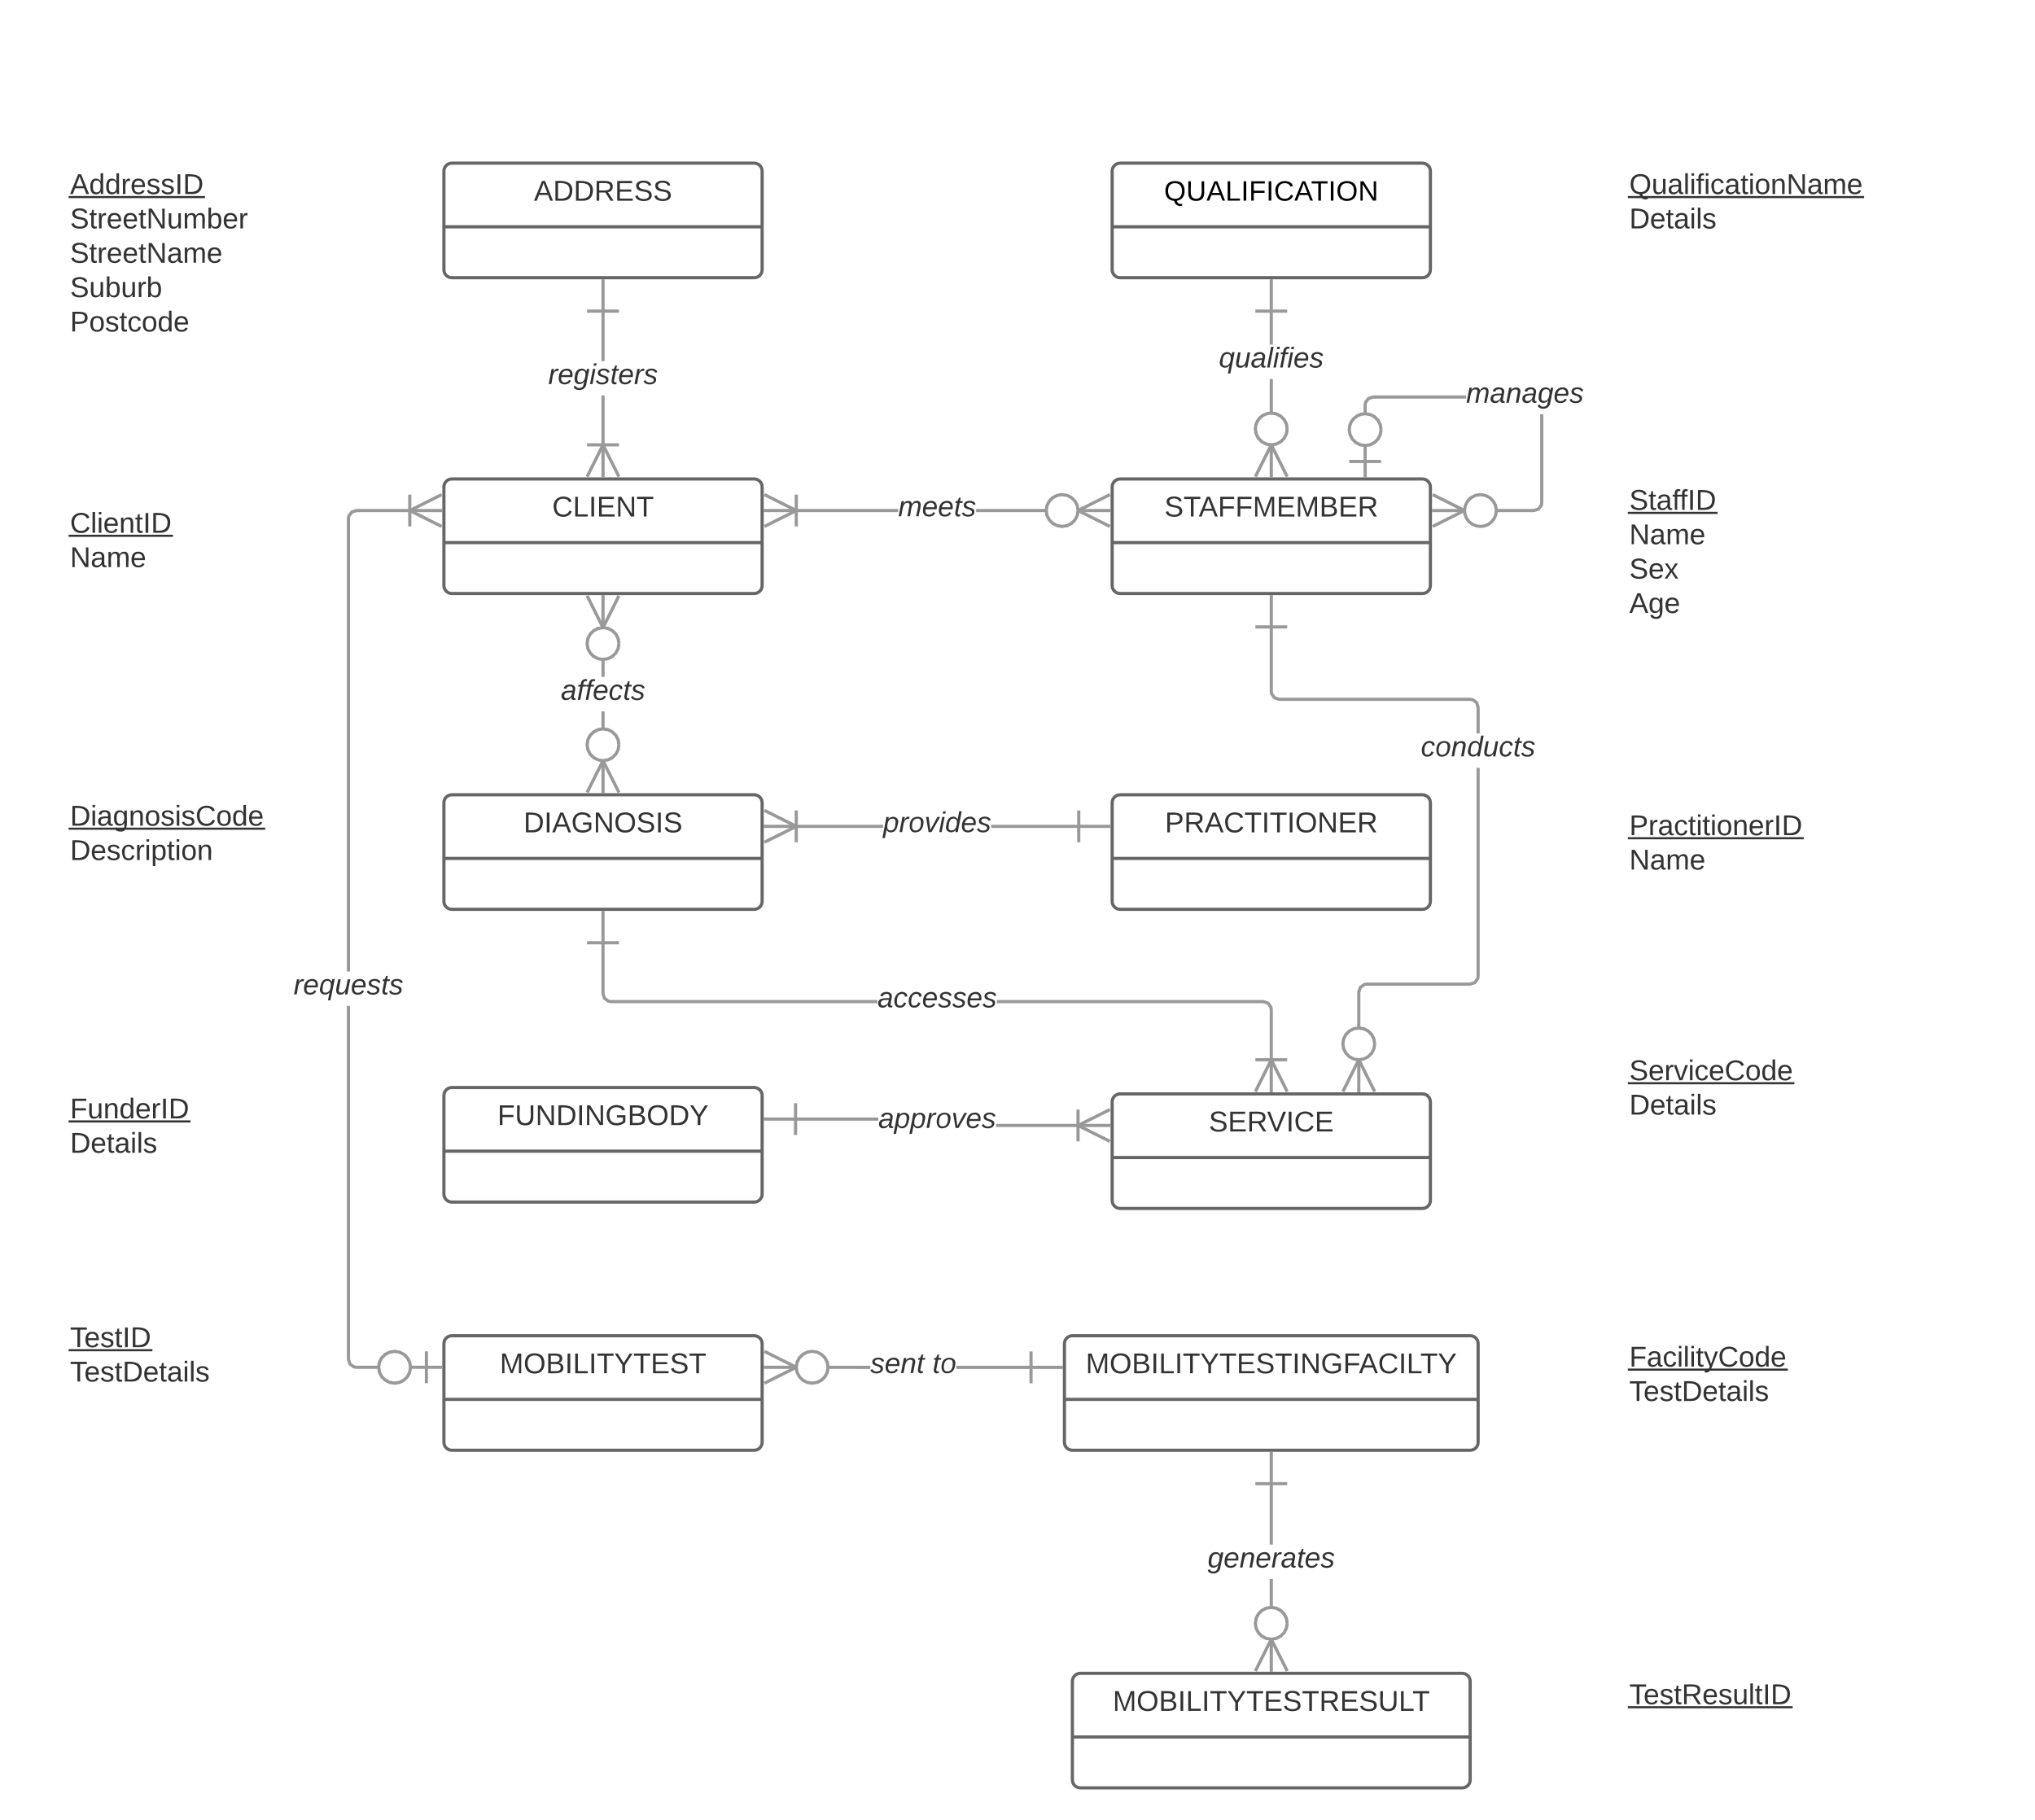 <svg xmlns="http://www.w3.org/2000/svg" xmlns:xlink="http://www.w3.org/1999/xlink" xmlns:lucid="lucid" width="1279"
     height="1143.75">
    <g transform="translate(199 259.55)" lucid:page-tab-id="0_0">
        <path d="M80 46.5c0-2.76 2.24-5 5-5h190c2.76 0 5 2.24 5 5v62c0 2.76-2.24 5-5 5H85c-2.76 0-5-2.24-5-5z"
              fill="#fff"/>
        <path d="M80 46.5c0-2.76 2.24-5 5-5h190c2.76 0 5 2.24 5 5v62c0 2.76-2.24 5-5 5H85c-2.76 0-5-2.24-5-5zM80 81.5h200"
              stroke="#666" stroke-width="2" fill="none"/>
        <use xlink:href="#a" transform="matrix(1,0,0,1,90,41.5) translate(58.075 23.6)"/>
        <path d="M500 46.5c0-2.76 2.24-5 5-5h190c2.76 0 5 2.24 5 5v62c0 2.76-2.24 5-5 5H505c-2.76 0-5-2.24-5-5z"
              fill="#fff"/>
        <path d="M500 46.5c0-2.76 2.24-5 5-5h190c2.76 0 5 2.24 5 5v62c0 2.76-2.24 5-5 5H505c-2.76 0-5-2.24-5-5zM500 81.5h200"
              stroke="#666" stroke-width="2" fill="none"/>
        <use xlink:href="#b" transform="matrix(1,0,0,1,510,41.5) translate(22.825 23.6)"/>
        <path d="M365.52 62.34H281v-2h84.52zm133.48 0h-84.52v-2H499z" fill="#999"/>
        <path d="M303.68 61.34l-21.8 10.9-.88-1.8 18.2-9.1-18.2-9.1.9-1.8z" fill="#999"/>
        <path fill="#fff"/>
        <path d="M302.45 71.34h-2v-20h2zM499 52.23l-18.2 9.1 18.2 9.12-.9 1.78-21.78-10.9 21.8-10.88z" fill="#999"/>
        <path d="M471.7 51.85l2.76 1.42 2.16 2.16 1.42 2.75.5 3.16-.5 3.16-1.42 2.75-2.16 2.16-2.75 1.43-3.15.5-3.16-.5-2.75-1.42-2.17-2.15-1.42-2.75-.5-3.16.5-3.16 1.42-2.75 2.17-2.16 2.74-1.42 3.15-.5z"
              fill="#fff"/>
        <path d="M472.03 50.9l3.03 1.55 2.38 2.4 1.56 3 .54 3.33-1 .16 1 .16-.54 3.32-1.56 3.02-2.38 2.4-3.03 1.55-3.48.55-3.48-.56-3.02-1.57-2.38-2.4-1.57-3-.56-3.5.56-3.47 1.57-3.02 2.38-2.4 3.02-1.55 3.48-.57zm-6.32 1.9l-2.46 1.3-1.94 1.93-1.28 2.47-.45 2.84.45 2.84 1.28 2.47 1.94 1.94 2.47 1.27 2.85.46 2.85-.46 2.46-1.28 1.95-1.95 1.28-2.47.46-2.84-.46-2.84-1.27-2.47-1.94-1.94-2.46-1.3-2.85-.45z"
              fill="#999"/>
        <use xlink:href="#c"
             transform="matrix(1,0,0,1,365.525,50.54) translate(0.005 14.4)"/>
        <path d="M80-152c0-2.76 2.24-5 5-5h190c2.76 0 5 2.24 5 5v62c0 2.76-2.24 5-5 5H85c-2.76 0-5-2.24-5-5z"
              fill="#fff"/>
        <path d="M80-152c0-2.76 2.24-5 5-5h190c2.76 0 5 2.24 5 5v62c0 2.76-2.24 5-5 5H85c-2.76 0-5-2.24-5-5zM80-117h200"
              stroke="#666" stroke-width="2" fill="none"/>
        <use xlink:href="#d" transform="matrix(1,0,0,1,90,-157) translate(46.575 23.6)"/>
        <path d="M181 40.5h-2v-51.45h2zm0-73.05h-2V-84h2z" fill="#999"/>
        <path fill="#fff"/>
        <path d="M190-63h-20v-2h20zM190.9 39.6l-1.8.9-9.1-18.2-9.1 18.2-1.8-.9L180 17.83z" fill="#999"/>
        <path fill="#fff"/>
        <path d="M190 21.05h-20v-2h20z" fill="#999"/>
        <use xlink:href="#e" transform="matrix(1,0,0,1,145.575,-32.55) translate(0.005 14.4)"/>
        <path d="M-160 46.5c0-2.76 2.24-5 5-5h142c2.76 0 5 2.24 5 5v71.4c0 2.76-2.24 5-5 5h-142c-2.76 0-5-2.24-5-5z"
              stroke="#000" stroke-opacity="0" stroke-width="2" fill="#fff" fill-opacity="0"/>
        <use xlink:href="#f" transform="matrix(1,0,0,1,-155,46.5) translate(0 28.8)"/>
        <use xlink:href="#g" transform="matrix(1,0,0,1,-155,46.5) translate(0 50.4)"/>
        <path d="M-160-152c0-2.76 2.24-5 5-5h130c2.76 0 5 2.24 5 5v108c0 2.76-2.24 5-5 5h-130c-2.76 0-5-2.24-5-5z"
              stroke="#000" stroke-opacity="0" stroke-width="2" fill="#fff" fill-opacity="0"/>
        <use xlink:href="#h" transform="matrix(1,0,0,1,-155,-152) translate(0 14.4)"/>
        <use xlink:href="#i" transform="matrix(1,0,0,1,-155,-152) translate(0 36)"/>
        <use xlink:href="#j" transform="matrix(1,0,0,1,-155,-152) translate(0 57.6)"/>
        <use xlink:href="#k" transform="matrix(1,0,0,1,-155,-152) translate(0 79.2)"/>
        <use xlink:href="#l" transform="matrix(1,0,0,1,-155,-152) translate(0 100.8)"/>
        <path d="M820 46.5c0-2.76 2.24-5 5-5h230c2.76 0 5 2.24 5 5v86.4c0 2.76-2.24 5-5 5H825c-2.76 0-5-2.24-5-5z"
              stroke="#000" stroke-opacity="0" stroke-width="2" fill="#fff" fill-opacity="0"/>
        <use xlink:href="#m" transform="matrix(1,0,0,1,825,46.5) translate(0 14.4)"/>
        <use xlink:href="#n" transform="matrix(1,0,0,1,825,46.5) translate(0 36)"/>
        <use xlink:href="#o" transform="matrix(1,0,0,1,825,46.5) translate(0 57.6)"/>
        <use xlink:href="#p" transform="matrix(1,0,0,1,825,46.5) translate(0 79.2)"/>
        <path d="M771 56.42l-.3 1.9-2.13 2.9-3.4 1.12H701v-2h63.84l2.5-.82 1.46-2 .2-1.26V.8h2zM722.45-9h-58.3l-2.5.82-1.45 2-.2 1.26V40.5h-2V-5.08l.3-1.9 2.13-2.9 3.4-1.12h58.62z"
              fill="#999"/>
        <path d="M723.68 61.34l-21.8 10.9-.88-1.8 18.2-9.1-18.2-9.1.9-1.8z" fill="#999"/>
        <path d="M734.6 51.85l2.75 1.42 2.17 2.16 1.42 2.75.5 3.16-.33 2.6-1 2.4-1.58 2.07-2.08 1.6-2.4 1-2.6.34-2.6-.34-2.4-1-2.06-1.6-1.6-2.07-1-2.4-.33-2.6.5-3.15 1.43-2.75 2.16-2.16 2.75-1.42 3.15-.5z"
              fill="#fff"/>
        <path d="M734.93 50.9l3.02 1.55 2.38 2.4 1.57 3 .53 3.33-.98.16 1 .13-.37 2.73-1.1 2.64-1.75 2.28-2.3 1.76-2.63 1.1-2.85.37-2.86-.38-2.65-1.1-2.3-1.75-1.74-2.28-1.1-2.64-.36-2.87.56-3.47 1.56-3.02 2.38-2.4 3.03-1.55 3.48-.57zm-6.33 1.9l-2.46 1.3-1.95 1.93-1.28 2.47-.46 2.85.3 2.32.9 2.16 1.43 1.87 1.86 1.43 2.15.9 2.35.3 2.33-.3 2.16-.9 1.86-1.43 1.44-1.87.9-2.16.3-2.32-.46-2.85-1.28-2.47-1.94-1.94-2.47-1.3-2.85-.45z"
              fill="#999"/>
        <path fill="#fff"/>
        <path d="M669 31.5h-20v-2h20z" fill="#999"/>
        <path d="M662.16 1l2.75 1.43 2.17 2.16 1.42 2.74.5 3.16-.5 3.16-1.43 2.75-2.16 2.17-2.74 1.42-3.16.5-3.16-.5-2.75-1.43-2.17-2.16-1.42-2.74-.5-3.16.34-2.6 1-2.4 1.6-2.07 2.07-1.6 2.4-1L659 .5z"
              fill="#fff"/>
        <path d="M662.48.05l3.02 1.56 2.4 2.4 1.55 3.02.54 3.32-1 .16 1 .16-.55 3.32L667.9 17l-2.4 2.4-3.02 1.55-3.48.56-3.48-.55-3.02-1.56-2.4-2.4-1.55-3.02-.56-3.47.37-2.86 1.1-2.64 1.75-2.28L653.5.96l2.64-1.1L659-.5zm-5.8 1.76l-2.17.9-1.86 1.44L651.2 6l-.9 2.17-.3 2.32.47 2.84 1.28 2.47 1.94 1.95 2.46 1.28 2.84.46 2.84-.47 2.47-1.28 1.95-1.94 1.28-2.46.46-2.84-.47-2.84-1.28-2.47-1.94-1.95-2.46-1.28L659 1.5z"
              fill="#999"/>
        <use xlink:href="#q" transform="matrix(1,0,0,1,722.445,-20.8) translate(0.005 14.4)"/>
        <path d="M80 245c0-2.76 2.24-5 5-5h190c2.76 0 5 2.24 5 5v62c0 2.76-2.24 5-5 5H85c-2.76 0-5-2.24-5-5z"
              fill="#fff"/>
        <path d="M80 245c0-2.76 2.24-5 5-5h190c2.76 0 5 2.24 5 5v62c0 2.76-2.24 5-5 5H85c-2.76 0-5-2.24-5-5zM80 280h200"
              stroke="#666" stroke-width="2" fill="none"/>
        <use xlink:href="#r" transform="matrix(1,0,0,1,90,240) translate(40.05 23.6)"/>
        <path d="M-160 245c0-2.76 2.24-5 5-5H-5c2.76 0 5 2.24 5 5v50c0 2.76-2.24 5-5 5h-150c-2.76 0-5-2.24-5-5z"
              stroke="#000" stroke-opacity="0" stroke-width="2" fill="#fff" fill-opacity="0"/>
        <use xlink:href="#s" transform="matrix(1,0,0,1,-155,245) translate(0 14.4)"/>
        <use xlink:href="#t" transform="matrix(1,0,0,1,-155,245) translate(0 36)"/>
        <path d="M500 245c0-2.76 2.24-5 5-5h190c2.76 0 5 2.24 5 5v62c0 2.76-2.24 5-5 5H505c-2.76 0-5-2.24-5-5z"
              fill="#fff"/>
        <path d="M500 245c0-2.76 2.24-5 5-5h190c2.76 0 5 2.24 5 5v62c0 2.76-2.24 5-5 5H505c-2.76 0-5-2.24-5-5zM500 280h200"
              stroke="#666" stroke-width="2" fill="none"/>
        <use xlink:href="#u" transform="matrix(1,0,0,1,510,240) translate(23.15 23.6)"/>
        <path d="M356.05 260.84H281v-2h75.05zm142.95 0h-75.05v-2H499z" fill="#999"/>
        <path d="M303.68 259.84l-21.8 10.9-.88-1.8 18.2-9.1-18.2-9.1.9-1.8z" fill="#999"/>
        <path fill="#fff"/>
        <path d="M302.45 269.84h-2v-20h2z" fill="#999"/>
        <path fill="#fff"/>
        <path d="M480 269.84h-2v-20h2z" fill="#999"/>
        <use xlink:href="#v"
             transform="matrix(1,0,0,1,356.05,249.04) translate(0.005 14.4)"/>
        <path d="M820 251c0-2.76 2.24-5 5-5h130c2.76 0 5 2.24 5 5v50c0 2.76-2.24 5-5 5H825c-2.76 0-5-2.24-5-5z"
              stroke="#000" stroke-opacity="0" stroke-width="2" fill="#fff" fill-opacity="0"/>
        <use xlink:href="#w" transform="matrix(1,0,0,1,825,251) translate(0 14.4)"/>
        <use xlink:href="#x" transform="matrix(1,0,0,1,825,251) translate(0 36)"/>
        <path d="M500 433c0-2.76 2.24-5 5-5h190c2.76 0 5 2.24 5 5v62c0 2.76-2.24 5-5 5H505c-2.76 0-5-2.24-5-5z"
              fill="#fff"/>
        <path d="M500 433c0-2.76 2.24-5 5-5h190c2.76 0 5 2.24 5 5v62c0 2.76-2.24 5-5 5H505c-2.76 0-5-2.24-5-5zM500 468h200"
              stroke="#666" stroke-width="2" fill="none"/>
        <use xlink:href="#y" transform="matrix(1,0,0,1,510,428) translate(50.725 23.6)"/>
        <path d="M500-152c0-2.76 2.24-5 5-5h190c2.76 0 5 2.24 5 5v62c0 2.76-2.24 5-5 5H505c-2.76 0-5-2.24-5-5z"
              fill="#fff"/>
        <path d="M500-152c0-2.76 2.24-5 5-5h190c2.76 0 5 2.24 5 5v62c0 2.76-2.24 5-5 5H505c-2.76 0-5-2.24-5-5zM500-117h200"
              stroke="#666" stroke-width="2" fill="none"/>
        <use xlink:href="#z" transform="matrix(1,0,0,1,510,-157) translate(22.642 23.556)"/>
        <path d="M595.16 369l3.4 1.1 2.13 2.92.3 1.9V427h-2v-51.92l-.2-1.26-1.46-2-2.5-.82H427.5v-2zm-413.34-1.66l2 1.46 1.26.2H352.5v2H184.92l-1.9-.3-2.9-2.13-1.12-3.4V313h2v51.84z"
              fill="#999"/>
        <path fill="#fff"/>
        <path d="M190 334h-20v-2h20zM610.9 426.1l-1.8.9-9.1-18.2-9.1 18.2-1.8-.9 10.9-21.78z" fill="#999"/>
        <path fill="#fff"/>
        <path d="M610 407.55h-20v-2h20z" fill="#999"/>
        <use xlink:href="#A" transform="matrix(1,0,0,1,352.5,359.2) translate(0.005 14.4)"/>
        <path d="M731 354.08l-.3 1.9-2.13 2.9-3.4 1.12h-65.1l-1.25.2-2 1.46-.82 2.5V427h-2v-63.16l1.1-3.4 2.92-2.13 1.9-.3h64.92l2.5-.82 1.46-2 .2-1.26V223.05h2zM601 174.92l.2 1.26 1.46 2 2.5.82h119.92l1.9.3 2.9 2.13 1.12 3.4v16.62h-2v-16.3l-.82-2.5-2-1.45-1.26-.2H604.84l-3.4-1.1-2.13-2.92-.3-1.9V114.5h2z"
              fill="#999"/>
        <path d="M665.9 426.1l-1.8.9-9.1-18.2-9.1 18.2-1.8-.9 10.9-21.78z" fill="#999"/>
        <path d="M658.16 387.06l2.75 1.42 2.17 2.17 1.42 2.74.5 3.15-.5 3.16-1.43 2.76-2.16 2.16-2.74 1.42-3.16.5-3.16-.5-2.75-1.42-2.17-2.16-1.42-2.75-.5-3.15.5-3.16 1.43-2.75 2.16-2.17 2.74-1.42 3.16-.5z"
              fill="#fff"/>
        <path d="M658.48 386.1l3.02 1.57 2.4 2.38 1.55 3.02.54 3.32-1 .15 1 .16-.55 3.33-1.56 3.03-2.4 2.38-3.02 1.56-3.48.57-3.48-.57-3.02-1.56-2.4-2.38-1.55-3.03-.56-3.48.55-3.48 1.56-3.02 2.4-2.38 3.02-1.57 3.48-.56zm-6.32 1.92l-2.47 1.28-1.95 1.94-1.28 2.47-.46 2.85.47 2.85 1.28 2.46 1.94 1.95 2.46 1.28 2.84.46 2.84-.46 2.47-1.27 1.95-1.94 1.28-2.46.46-2.85-.47-2.84-1.28-2.46-1.94-1.94-2.46-1.28-2.84-.45z"
              fill="#999"/>
        <path fill="#fff"/>
        <path d="M610 135.5h-20v-2h20z" fill="#999"/>
        <use xlink:href="#B" transform="matrix(1,0,0,1,694,201.454) translate(0.005 14.4)"/>
        <path d="M820 405c0-2.76 2.24-5 5-5h150c2.76 0 5 2.24 5 5v86.4c0 2.76-2.24 5-5 5H825c-2.76 0-5-2.24-5-5z"
              stroke="#000" stroke-opacity="0" stroke-width="2" fill="#fff" fill-opacity="0"/>
        <use xlink:href="#C" transform="matrix(1,0,0,1,825,405) translate(0 14.4)"/>
        <use xlink:href="#D" transform="matrix(1,0,0,1,825,405) translate(0 36)"/>
        <path d="M601 40.5h-2v-61.85h2zm0-83.45h-2V-84h2z" fill="#999"/>
        <path d="M610.9 39.6l-1.8.9-9.1-18.2-9.1 18.2-1.8-.9L600 17.83z" fill="#999"/>
        <path d="M603.16.56l2.75 1.42 2.17 2.17 1.42 2.74.5 3.15-.5 3.16-1.43 2.76-2.16 2.16-2.74 1.42-3.16.5-3.16-.5-2.75-1.42-2.17-2.16-1.42-2.75-.5-3.15.34-2.6 1-2.4 1.6-2.07 2.07-1.6 2.4-1 2.6-.33z"
              fill="#fff"/>
        <path d="M603.48-.4l3.02 1.57 2.4 2.38 1.55 3.02.54 3.32-1 .15 1 .16-.55 3.33-1.56 3.03-2.4 2.38-3.02 1.56-3.48.57-3.48-.57-3.02-1.56-2.4-2.38-1.55-3.03-.56-3.46.37-2.87 1.1-2.64 1.75-2.3L594.5.52l2.64-1.08L600-.96zm-5.8 1.77l-2.17.9-1.86 1.42-1.43 1.86-.9 2.16-.3 2.32.47 2.86 1.28 2.46 1.94 1.95 2.46 1.28 2.84.46 2.84-.46 2.47-1.27 1.95-1.94 1.28-2.46.46-2.85-.47-2.84-1.28-2.46-1.94-1.94-2.46-1.28-2.85-.46z"
              fill="#999"/>
        <path fill="#fff"/>
        <path d="M610-63h-20v-2h20z" fill="#999"/>
        <use xlink:href="#E"
             transform="matrix(1,0,0,1,567.075,-42.951) translate(0.005 14.4)"/>
        <path d="M820-152c0-2.76 2.24-5 5-5h167c2.76 0 5 2.24 5 5v64.8c0 2.76-2.24 5-5 5H825c-2.76 0-5-2.24-5-5z"
              stroke="#000" stroke-opacity="0" stroke-width="2" fill="#fff" fill-opacity="0"/>
        <use xlink:href="#F" transform="matrix(1,0,0,1,825,-152) translate(0 14.4)"/>
        <use xlink:href="#G" transform="matrix(1,0,0,1,825,-152) translate(0 36)"/>
        <path d="M80 429c0-2.76 2.24-5 5-5h190c2.76 0 5 2.24 5 5v62c0 2.76-2.24 5-5 5H85c-2.76 0-5-2.24-5-5z"
              fill="#fff"/>
        <path d="M80 429c0-2.76 2.24-5 5-5h190c2.76 0 5 2.24 5 5v62c0 2.76-2.24 5-5 5H85c-2.76 0-5-2.24-5-5zM80 464h200"
              stroke="#666" stroke-width="2" fill="none"/>
        <use xlink:href="#H" transform="matrix(1,0,0,1,90,424) translate(23.65 23.6)"/>
        <path d="M499 446.84v2h-72.02v-2zm-218-2v-2h72.02v2z" fill="#999"/>
        <path fill="#fff"/>
        <path d="M302 453.84h-2v-20h2zM499 438.73l-18.2 9.1 18.2 9.12-.9 1.78-21.78-10.9 21.8-10.88z" fill="#999"/>
        <path fill="#fff"/>
        <path d="M479.55 457.84h-2v-20h2z" fill="#999"/>
        <use xlink:href="#I" transform="matrix(1,0,0,1,353.025,435.04) translate(0.005 14.4)"/>
        <path d="M-160 429c0-2.76 2.24-5 5-5h142c2.76 0 5 2.24 5 5v86.4c0 2.76-2.24 5-5 5h-142c-2.76 0-5-2.24-5-5z"
              stroke="#000" stroke-opacity="0" stroke-width="2" fill="#fff" fill-opacity="0"/>
        <use xlink:href="#J" transform="matrix(1,0,0,1,-155,429) translate(0 14.4)"/>
        <use xlink:href="#D" transform="matrix(1,0,0,1,-155,429) translate(0 36)"/>
        <path d="M80 585c0-2.76 2.24-5 5-5h190c2.76 0 5 2.24 5 5v62c0 2.76-2.24 5-5 5H85c-2.76 0-5-2.24-5-5z"
              fill="#fff"/>
        <path d="M80 585c0-2.76 2.24-5 5-5h190c2.76 0 5 2.24 5 5v62c0 2.76-2.24 5-5 5H85c-2.76 0-5-2.24-5-5zM80 620h200"
              stroke="#666" stroke-width="2" fill="none"/>
        <use xlink:href="#K" transform="matrix(1,0,0,1,90,580) translate(25.1 23.6)"/>
        <path d="M21 594.68l.82 2.5 2 1.46 1.26.2H79v2H24.92l-1.9-.3-2.9-2.13L19 595V372.66h2zM79 62.34H25.16l-2.5.82-1.46 2-.2 1.26v284.64h-2V66.26l.3-1.9 2.13-2.9 3.4-1.12H79z"
              fill="#999"/>
        <path d="M79 52.23l-18.2 9.1L79 70.46l-.9 1.78-21.78-10.9 21.8-10.88z" fill="#999"/>
        <path fill="#fff"/>
        <path d="M59.55 71.34h-2v-20h2z" fill="#999"/>
        <path fill="#fff"/>
        <path d="M70 609.84h-2v-20h2z" fill="#999"/>
        <path d="M52.16 590.35l2.75 1.42 2.17 2.16 1.42 2.75.5 3.16-.5 3.16-1.43 2.75-2.16 2.16-2.74 1.43-3.16.5-3.16-.5-2.75-1.42-2.17-2.15L39.5 603l-.5-3.16.5-3.16 1.43-2.75 2.16-2.16 2.74-1.42 3.16-.5z"
              fill="#fff"/>
        <path d="M52.48 589.4l3.02 1.55 2.4 2.4 1.55 3 .54 3.33-1 .16 1 .16-.55 3.32-1.56 3.02-2.4 2.4-3.02 1.55-3.48.55-3.48-.56-3.02-1.57-2.4-2.4-1.55-3-.56-3.5.55-3.47 1.56-3.02 2.4-2.4 3.02-1.55 3.48-.57zm-6.32 1.9l-2.47 1.3-1.95 1.93-1.28 2.47-.46 2.84.47 2.84 1.28 2.47 1.94 1.94 2.46 1.27 2.84.46 2.84-.46 2.47-1.28 1.95-1.95 1.28-2.47.46-2.84-.47-2.84-1.28-2.47-1.94-1.94-2.46-1.3-2.84-.45z"
              fill="#999"/>
        <use xlink:href="#L"
             transform="matrix(1,0,0,1,-14.475,351.06) translate(0.005 14.4)"/>
        <path d="M-160 572.8c0-2.76 2.24-5 5-5h142c2.76 0 5 2.24 5 5v86.4c0 2.76-2.24 5-5 5h-142c-2.76 0-5-2.24-5-5z"
              stroke="#000" stroke-opacity="0" stroke-width="2" fill="#fff" fill-opacity="0"/>
        <use xlink:href="#M" transform="matrix(1,0,0,1,-155,572.8) translate(0 14.4)"/>
        <use xlink:href="#N" transform="matrix(1,0,0,1,-155,572.8) translate(0 36)"/>
        <use xlink:href="#O" transform="matrix(1,0,0,1,-155,572.8) translate(0 57.6)"/>
        <path d="M470 585c0-2.76 2.24-5 5-5h250c2.76 0 5 2.24 5 5v62c0 2.76-2.24 5-5 5H475c-2.76 0-5-2.24-5-5z"
              fill="#fff"/>
        <path d="M470 585c0-2.76 2.24-5 5-5h250c2.76 0 5 2.24 5 5v62c0 2.76-2.24 5-5 5H475c-2.76 0-5-2.24-5-5zM470 620h260"
              stroke="#666" stroke-width="2" fill="none"/>
        <use xlink:href="#P" transform="matrix(1,0,0,1,480,580) translate(3.375 23.6)"/>
        <path d="M469 598.88v2h-67v-2zm-121 0v2l-67-.04v-2z" fill="#999"/>
        <path fill="#fff"/>
        <path d="M450 609.88h-2v-20h2zM303.68 599.84l-21.8 10.9-.88-1.8 18.2-9.1-18.2-9.1.9-1.8z" fill="#999"/>
        <path d="M314.6 590.35l2.75 1.42 2.17 2.16 1.42 2.75.5 3.16-.5 3.16-1.42 2.75-2.17 2.16-2.74 1.43-3.15.5-3.16-.5-2.76-1.42-2.16-2.15-1.42-2.75-.5-3.16.5-3.16 1.42-2.75 2.16-2.16 2.75-1.42 3.15-.5z"
              fill="#fff"/>
        <path d="M314.93 589.4l3.02 1.55 2.38 2.4 1.57 3 .53 3.33-.98.16.98.16-.53 3.32-1.57 3.02-2.38 2.4-3.02 1.55-3.48.55-3.48-.56-3.03-1.57-2.38-2.4-1.56-3-.57-3.5.57-3.47 1.56-3.02 2.38-2.4 3.03-1.55 3.48-.57zm-6.33 1.9l-2.46 1.3-1.95 1.93-1.28 2.47-.46 2.84.46 2.84 1.27 2.47 1.94 1.94 2.46 1.27 2.85.46 2.84-.46 2.46-1.28 1.94-1.95 1.28-2.47.45-2.84-.45-2.84-1.28-2.47-1.94-1.94-2.47-1.3-2.85-.45z"
              fill="#999"/>
        <use xlink:href="#Q" transform="matrix(1,0,0,1,348,589.058) translate(0.005 14.4)"/>
        <use xlink:href="#R" transform="matrix(1,0,0,1,348,589.058) translate(39.005 14.4)"/>
        <path d="M820 585c0-2.76 2.24-5 5-5h130c2.76 0 5 2.24 5 5v86.4c0 2.76-2.24 5-5 5H825c-2.76 0-5-2.24-5-5z"
              stroke="#000" stroke-opacity="0" stroke-width="2" fill="#fff" fill-opacity="0"/>
        <use xlink:href="#S" transform="matrix(1,0,0,1,825,585) translate(0 14.4)"/>
        <use xlink:href="#T" transform="matrix(1,0,0,1,825,585) translate(0 36)"/>
        <path d="M181 239h-2v-51.45h2zm0-73.05h-2V114.5h2z" fill="#999"/>
        <path d="M190.9 115.4L180 137.17l-10.9-21.8 1.8-.88 9.1 18.2 9.1-18.2z" fill="#999"/>
        <path d="M183.16 135.46l2.75 1.42 2.17 2.16 1.42 2.75.5 3.15-.5 3.16-1.43 2.75-2.16 2.17-2.74 1.42-3.16.5-3.16-.5-2.75-1.42-2.17-2.17-1.42-2.74-.5-3.15.5-3.16 1.43-2.76 2.16-2.16 2.74-1.42 3.16-.5z"
              fill="#fff"/>
        <path d="M183.48 134.5l3.02 1.56 2.4 2.38 1.55 3.03.54 3.32-1 .15 1 .16-.55 3.33-1.56 3.02-2.4 2.38-3.02 1.57-3.48.56-3.48-.56-3.02-1.57-2.4-2.38-1.55-3.02-.56-3.48.55-3.48 1.56-3.03 2.4-2.38 3.02-1.56 3.48-.57zm-6.32 1.92l-2.47 1.27-1.95 1.94-1.28 2.46-.46 2.85.47 2.84 1.28 2.46 1.94 1.94 2.46 1.28 2.84.45 2.84-.45 2.47-1.28 1.95-1.94 1.28-2.47.46-2.85-.47-2.85-1.28-2.46-1.94-1.95-2.46-1.28-2.84-.46zM190.9 238.1l-1.8.9-9.1-18.2-9.1 18.2-1.8-.9 10.9-21.78z"
              fill="#999"/>
        <path d="M183.16 199.06l2.75 1.42 2.17 2.17 1.42 2.74.5 3.15-.5 3.16-1.43 2.76-2.16 2.16-2.74 1.42-3.16.5-3.16-.5-2.75-1.42-2.17-2.16-1.42-2.75-.5-3.15.5-3.16 1.43-2.75 2.16-2.17 2.74-1.42 3.16-.5z"
              fill="#fff"/>
        <path d="M183.48 198.1l3.02 1.57 2.4 2.38 1.55 3.02.54 3.32-1 .15 1 .16-.55 3.33-1.56 3.03-2.4 2.38-3.02 1.56-3.48.57-3.48-.57-3.02-1.56-2.4-2.38-1.55-3.03-.56-3.48.55-3.48 1.56-3.02 2.4-2.38 3.02-1.57 3.48-.56zm-6.32 1.92l-2.47 1.28-1.95 1.94-1.28 2.47-.46 2.85.47 2.85 1.28 2.46 1.94 1.95 2.46 1.28 2.84.46 2.84-.46 2.47-1.27 1.95-1.94 1.28-2.46.46-2.85-.47-2.84-1.28-2.46-1.94-1.94-2.46-1.28-2.84-.45z"
              fill="#999"/>
        <g>
            <use xlink:href="#U" transform="matrix(1,0,0,1,153.5,165.95) translate(0.005 14.4)"/>
        </g>
        <path d="M475 797.2c0-2.76 2.24-5 5-5h240c2.76 0 5 2.24 5 5v62c0 2.76-2.24 5-5 5H480c-2.76 0-5-2.24-5-5z"
              fill="#fff"/>
        <path d="M475 797.2c0-2.76 2.24-5 5-5h240c2.76 0 5 2.24 5 5v62c0 2.76-2.24 5-5 5H480c-2.76 0-5-2.24-5-5zM475 832.2h250"
              stroke="#666" stroke-width="2" fill="none"/>
        <g>
            <use xlink:href="#V" transform="matrix(1,0,0,1,485,792.2) translate(15.35 23.6)"/>
        </g>
        <path d="M601 791.2h-2v-58.3h2zm0-79.9h-2V653h2z" fill="#999"/>
        <path fill="#fff"/>
        <path d="M610 674h-20v-2h20zM610.9 790.3l-1.8.9L600 773l-9.1 18.2-1.8-.9 10.9-21.78z" fill="#999"/>
        <path d="M603.16 751.26l2.75 1.42 2.17 2.17 1.42 2.74.5 3.15-.5 3.16-1.43 2.76-2.16 2.16-2.74 1.42-3.16.5-3.16-.5-2.75-1.42-2.17-2.16-1.42-2.75-.5-3.15.5-3.16 1.43-2.75 2.16-2.17 2.74-1.42 3.16-.5z"
              fill="#fff"/>
        <path d="M603.48 750.3l3.02 1.57 2.4 2.38 1.55 3.02.54 3.32-1 .15 1 .16-.55 3.33-1.56 3.03-2.4 2.38-3.02 1.56-3.48.57-3.48-.57-3.02-1.56-2.4-2.38-1.55-3.03-.56-3.48.55-3.48 1.56-3.02 2.4-2.38 3.02-1.57 3.48-.56zm-6.32 1.92l-2.47 1.28-1.95 1.94-1.28 2.47-.46 2.85.47 2.85 1.28 2.46 1.94 1.95 2.46 1.28 2.84.46 2.84-.46 2.47-1.27 1.95-1.94 1.28-2.46.46-2.85-.47-2.84-1.28-2.46-1.94-1.94-2.46-1.28-2.84-.45z"
              fill="#999"/>
        <g>
            <use xlink:href="#W"
                 transform="matrix(1,0,0,1,560.025,711.3) translate(0.005 14.4)"/>
        </g>
        <path d="M820 797.2c0-2.76 2.24-5 5-5h130c2.76 0 5 2.24 5 5v62c0 2.76-2.24 5-5 5H825c-2.76 0-5-2.24-5-5z"
              stroke="#000" stroke-opacity="0" stroke-width="2" fill="#fff" fill-opacity="0"/>
        <g>
            <use xlink:href="#X" transform="matrix(1,0,0,1,825,797.2) translate(0 14.4)"/>
        </g>
        <defs>
            <path fill="#333"
                  d="M212-179c-10-28-35-45-73-45-59 0-87 40-87 99 0 60 29 101 89 101 43 0 62-24 78-52l27 14C228-24 195 4 139 4 59 4 22-46 18-125c-6-104 99-153 187-111 19 9 31 26 39 46"
                  id="Y"/>
            <path fill="#333" d="M30 0v-248h33v221h125V0H30" id="Z"/>
            <path fill="#333" d="M33 0v-248h34V0H33" id="aa"/>
            <path fill="#333" d="M30 0v-248h187v28H63v79h144v27H63v87h162V0H30" id="ab"/>
            <path fill="#333" d="M190 0L58-211 59 0H30v-248h39L202-35l-2-213h31V0h-41" id="ac"/>
            <path fill="#333" d="M127-220V0H93v-220H8v-28h204v28h-85" id="ad"/>
            <g id="a">
                <use transform="matrix(0.05,0,0,0.05,0,0)" xlink:href="#Y"/>
                <use transform="matrix(0.05,0,0,0.05,12.95,0)" xlink:href="#Z"/>
                <use transform="matrix(0.05,0,0,0.05,22.95,0)" xlink:href="#aa"/>
                <use transform="matrix(0.05,0,0,0.05,27.95,0)" xlink:href="#ab"/>
                <use transform="matrix(0.05,0,0,0.05,39.95,0)" xlink:href="#ac"/>
                <use transform="matrix(0.05,0,0,0.05,52.9,0)" xlink:href="#ad"/>
            </g>
            <path fill="#333"
                  d="M185-189c-5-48-123-54-124 2 14 75 158 14 163 119 3 78-121 87-175 55-17-10-28-26-33-46l33-7c5 56 141 63 141-1 0-78-155-14-162-118-5-82 145-84 179-34 5 7 8 16 11 25"
                  id="ae"/>
            <path fill="#333" d="M205 0l-28-72H64L36 0H1l101-248h38L239 0h-34zm-38-99l-47-123c-12 45-31 82-46 123h93"
                  id="af"/>
            <path fill="#333" d="M63-220v92h138v28H63V0H30v-248h175v28H63" id="ag"/>
            <path fill="#333"
                  d="M240 0l2-218c-23 76-54 145-80 218h-23L58-218 59 0H30v-248h44l77 211c21-75 51-140 76-211h43V0h-30"
                  id="ah"/>
            <path fill="#333"
                  d="M160-131c35 5 61 23 61 61C221 17 115-2 30 0v-248c76 3 177-17 177 60 0 33-19 50-47 57zm-97-11c50-1 110 9 110-42 0-47-63-36-110-37v79zm0 115c55-2 124 14 124-45 0-56-70-42-124-44v89"
                  id="ai"/>
            <path fill="#333"
                  d="M233-177c-1 41-23 64-60 70L243 0h-38l-65-103H63V0H30v-248c88 3 205-21 203 71zM63-129c60-2 137 13 137-47 0-61-80-42-137-45v92"
                  id="aj"/>
            <g id="b">
                <use transform="matrix(0.05,0,0,0.05,0,0)" xlink:href="#ae"/>
                <use transform="matrix(0.05,0,0,0.05,12,0)" xlink:href="#ad"/>
                <use transform="matrix(0.05,0,0,0.05,21.6,0)" xlink:href="#af"/>
                <use transform="matrix(0.05,0,0,0.05,33.6,0)" xlink:href="#ag"/>
                <use transform="matrix(0.05,0,0,0.05,44.55,0)" xlink:href="#ag"/>
                <use transform="matrix(0.05,0,0,0.05,55.5,0)" xlink:href="#ah"/>
                <use transform="matrix(0.05,0,0,0.05,70.45,0)" xlink:href="#ab"/>
                <use transform="matrix(0.05,0,0,0.05,82.45,0)" xlink:href="#ah"/>
                <use transform="matrix(0.05,0,0,0.05,97.4,0)" xlink:href="#ai"/>
                <use transform="matrix(0.05,0,0,0.05,109.4,0)" xlink:href="#ab"/>
                <use transform="matrix(0.05,0,0,0.05,121.4,0)" xlink:href="#aj"/>
            </g>
            <path fill="#333"
                  d="M248-111c6-24 9-61-24-58-72 9-57 108-77 169h-31l26-142c3-37-50-30-64-10C52-115 50-51 37 0H6l36-190h30c-1 10-6 24-4 32 13-43 101-52 105 5 13-22 29-41 61-41 90 0 28 129 23 194h-31"
                  id="ak"/>
            <path fill="#333"
                  d="M111-194c62-3 86 47 72 106H45c-7 38 6 69 45 68 27-1 43-14 53-32l24 11C152-15 129 4 87 4 38 3 12-23 12-71c0-70 32-119 99-123zm44 81c14-66-71-72-95-28-4 8-8 17-11 28h106"
                  id="al"/>
            <path fill="#333"
                  d="M51-54c-9 22 5 41 31 30L79-1C43 14 10-4 19-52l22-115H19l5-23h22l19-43h21l-9 43h35l-4 23H73"
                  id="am"/>
            <path fill="#333"
                  d="M55-144c13 50 104 24 104 88C159 21 15 23 1-39l26-10c6 40 102 42 102-4-13-50-104-23-104-87 0-71 143-71 148-8l-29 4c-5-35-85-37-89 0"
                  id="an"/>
            <g id="c">
                <use transform="matrix(0.05,0,0,0.05,0,0)" xlink:href="#ak"/>
                <use transform="matrix(0.05,0,0,0.05,14.95,0)" xlink:href="#al"/>
                <use transform="matrix(0.05,0,0,0.05,24.95,0)" xlink:href="#al"/>
                <use transform="matrix(0.05,0,0,0.05,34.95,0)" xlink:href="#am"/>
                <use transform="matrix(0.05,0,0,0.05,39.95,0)" xlink:href="#an"/>
            </g>
            <path fill="#333"
                  d="M30-248c118-7 216 8 213 122C240-48 200 0 122 0H30v-248zM63-27c89 8 146-16 146-99s-60-101-146-95v194"
                  id="ao"/>
            <g id="d">
                <use transform="matrix(0.05,0,0,0.05,0,0)" xlink:href="#af"/>
                <use transform="matrix(0.05,0,0,0.05,12,0)" xlink:href="#ao"/>
                <use transform="matrix(0.05,0,0,0.05,24.95,0)" xlink:href="#ao"/>
                <use transform="matrix(0.05,0,0,0.05,37.9,0)" xlink:href="#aj"/>
                <use transform="matrix(0.05,0,0,0.05,50.85,0)" xlink:href="#ab"/>
                <use transform="matrix(0.05,0,0,0.05,62.85,0)" xlink:href="#ae"/>
                <use transform="matrix(0.05,0,0,0.05,74.85,0)" xlink:href="#ae"/>
            </g>
            <path fill="#333" d="M66-151c12-25 30-51 66-40l-6 26C45-176 58-65 38 0H6l36-190h30" id="ap"/>
            <path fill="#333"
                  d="M103-194c29 0 47 14 56 36 2-11 5-23 8-32h30L160-5C157 61 82 97 21 62 9 55 4 45 1 30l28-7c7 42 83 31 92-3 4-16 9-38 13-55-13 20-29 36-62 36-40 0-60-25-60-64 0-71 23-131 91-131zm4 24c-53 0-58 54-61 104-2 27 10 44 36 44 49 0 65-50 67-102 1-29-15-46-42-46"
                  id="aq"/>
            <path fill="#333" d="M50-231l6-30h32l-6 30H50zM6 0l37-190h31L37 0H6" id="ar"/>
            <g id="e">
                <use transform="matrix(0.05,0,0,0.05,0,0)" xlink:href="#ap"/>
                <use transform="matrix(0.05,0,0,0.05,5.95,0)" xlink:href="#al"/>
                <use transform="matrix(0.05,0,0,0.05,15.95,0)" xlink:href="#aq"/>
                <use transform="matrix(0.05,0,0,0.05,25.95,0)" xlink:href="#ar"/>
                <use transform="matrix(0.05,0,0,0.05,29.9,0)" xlink:href="#an"/>
                <use transform="matrix(0.05,0,0,0.05,38.9,0)" xlink:href="#am"/>
                <use transform="matrix(0.05,0,0,0.05,43.9,0)" xlink:href="#al"/>
                <use transform="matrix(0.05,0,0,0.05,53.9,0)" xlink:href="#ap"/>
                <use transform="matrix(0.05,0,0,0.05,59.85,0)" xlink:href="#an"/>
            </g>
            <path fill="#333" d="M24 0v-261h32V0H24" id="as"/>
            <path fill="#333" d="M24-231v-30h32v30H24zM24 0v-190h32V0H24" id="at"/>
            <path fill="#333"
                  d="M100-194c63 0 86 42 84 106H49c0 40 14 67 53 68 26 1 43-12 49-29l28 8c-11 28-37 45-77 45C44 4 14-33 15-96c1-61 26-98 85-98zm52 81c6-60-76-77-97-28-3 7-6 17-6 28h103"
                  id="au"/>
            <path fill="#333"
                  d="M117-194c89-4 53 116 60 194h-32v-121c0-31-8-49-39-48C34-167 62-67 57 0H25l-1-190h30c1 10-1 24 2 32 11-22 29-35 61-36"
                  id="av"/>
            <path fill="#333" d="M59-47c-2 24 18 29 38 22v24C64 9 27 4 27-40v-127H5v-23h24l9-43h21v43h35v23H59v120"
                  id="aw"/>
            <g id="f">
                <use transform="matrix(0.05,0,0,0.05,0,0)" xlink:href="#Y"/>
                <use transform="matrix(0.05,0,0,0.05,12.95,0)" xlink:href="#as"/>
                <use transform="matrix(0.05,0,0,0.05,16.9,0)" xlink:href="#at"/>
                <use transform="matrix(0.05,0,0,0.05,20.85,0)" xlink:href="#au"/>
                <use transform="matrix(0.05,0,0,0.05,30.85,0)" xlink:href="#av"/>
                <use transform="matrix(0.05,0,0,0.05,40.85,0)" xlink:href="#aw"/>
                <use transform="matrix(0.05,0,0,0.05,45.85,0)" xlink:href="#aa"/>
                <use transform="matrix(0.05,0,0,0.05,50.85,0)" xlink:href="#ao"/>
                <path fill="#333" d="M-.9 1.25h65.6v1.32H-.9z"/>
            </g>
            <path fill="#333"
                  d="M141-36C126-15 110 5 73 4 37 3 15-17 15-53c-1-64 63-63 125-63 3-35-9-54-41-54-24 1-41 7-42 31l-33-3c5-37 33-52 76-52 45 0 72 20 72 64v82c-1 20 7 32 28 27v20c-31 9-61-2-59-35zM48-53c0 20 12 33 32 33 41-3 63-29 60-74-43 2-92-5-92 41"
                  id="ax"/>
            <path fill="#333"
                  d="M210-169c-67 3-38 105-44 169h-31v-121c0-29-5-50-35-48C34-165 62-65 56 0H25l-1-190h30c1 10-1 24 2 32 10-44 99-50 107 0 11-21 27-35 58-36 85-2 47 119 55 194h-31v-121c0-29-5-49-35-48"
                  id="ay"/>
            <g id="g">
                <use transform="matrix(0.05,0,0,0.05,0,0)" xlink:href="#ac"/>
                <use transform="matrix(0.05,0,0,0.05,12.95,0)" xlink:href="#ax"/>
                <use transform="matrix(0.05,0,0,0.05,22.95,0)" xlink:href="#ay"/>
                <use transform="matrix(0.05,0,0,0.05,37.9,0)" xlink:href="#au"/>
            </g>
            <path fill="#333"
                  d="M85-194c31 0 48 13 60 33l-1-100h32l1 261h-30c-2-10 0-23-3-31C134-8 116 4 85 4 32 4 16-35 15-94c0-66 23-100 70-100zm9 24c-40 0-46 34-46 75 0 40 6 74 45 74 42 0 51-32 51-76 0-42-9-74-50-73"
                  id="az"/>
            <path fill="#333" d="M114-163C36-179 61-72 57 0H25l-1-190h30c1 12-1 29 2 39 6-27 23-49 58-41v29" id="aA"/>
            <path fill="#333"
                  d="M135-143c-3-34-86-38-87 0 15 53 115 12 119 90S17 21 10-45l28-5c4 36 97 45 98 0-10-56-113-15-118-90-4-57 82-63 122-42 12 7 21 19 24 35"
                  id="aB"/>
            <g id="h">
                <use transform="matrix(0.05,0,0,0.05,0,0)" xlink:href="#af"/>
                <use transform="matrix(0.05,0,0,0.05,12,0)" xlink:href="#az"/>
                <use transform="matrix(0.05,0,0,0.05,22,0)" xlink:href="#az"/>
                <use transform="matrix(0.05,0,0,0.05,32,0)" xlink:href="#aA"/>
                <use transform="matrix(0.05,0,0,0.05,37.95,0)" xlink:href="#au"/>
                <use transform="matrix(0.05,0,0,0.05,47.95,0)" xlink:href="#aB"/>
                <use transform="matrix(0.05,0,0,0.05,56.95,0)" xlink:href="#aB"/>
                <use transform="matrix(0.05,0,0,0.05,65.95,0)" xlink:href="#aa"/>
                <use transform="matrix(0.05,0,0,0.05,70.95,0)" xlink:href="#ao"/>
                <path fill="#333" d="M-.9 1.25h85.7v1.32H-.9z"/>
            </g>
            <path fill="#333"
                  d="M84 4C-5 8 30-112 23-190h32v120c0 31 7 50 39 49 72-2 45-101 50-169h31l1 190h-30c-1-10 1-25-2-33-11 22-28 36-60 37"
                  id="aC"/>
            <path fill="#333"
                  d="M115-194c53 0 69 39 70 98 0 66-23 100-70 100C84 3 66-7 56-30L54 0H23l1-261h32v101c10-23 28-34 59-34zm-8 174c40 0 45-34 45-75 0-40-5-75-45-74-42 0-51 32-51 76 0 43 10 73 51 73"
                  id="aD"/>
            <g id="i">
                <use transform="matrix(0.05,0,0,0.05,0,0)" xlink:href="#ae"/>
                <use transform="matrix(0.05,0,0,0.05,12,0)" xlink:href="#aw"/>
                <use transform="matrix(0.05,0,0,0.05,17,0)" xlink:href="#aA"/>
                <use transform="matrix(0.05,0,0,0.05,22.95,0)" xlink:href="#au"/>
                <use transform="matrix(0.05,0,0,0.05,32.95,0)" xlink:href="#au"/>
                <use transform="matrix(0.05,0,0,0.05,42.95,0)" xlink:href="#aw"/>
                <use transform="matrix(0.05,0,0,0.05,47.95,0)" xlink:href="#ac"/>
                <use transform="matrix(0.05,0,0,0.05,60.9,0)" xlink:href="#aC"/>
                <use transform="matrix(0.05,0,0,0.05,70.9,0)" xlink:href="#ay"/>
                <use transform="matrix(0.05,0,0,0.05,85.85,0)" xlink:href="#aD"/>
                <use transform="matrix(0.05,0,0,0.05,95.85,0)" xlink:href="#au"/>
                <use transform="matrix(0.05,0,0,0.05,105.85,0)" xlink:href="#aA"/>
            </g>
            <g id="j">
                <use transform="matrix(0.05,0,0,0.05,0,0)" xlink:href="#ae"/>
                <use transform="matrix(0.05,0,0,0.05,12,0)" xlink:href="#aw"/>
                <use transform="matrix(0.05,0,0,0.05,17,0)" xlink:href="#aA"/>
                <use transform="matrix(0.05,0,0,0.05,22.95,0)" xlink:href="#au"/>
                <use transform="matrix(0.05,0,0,0.05,32.95,0)" xlink:href="#au"/>
                <use transform="matrix(0.05,0,0,0.05,42.95,0)" xlink:href="#aw"/>
                <use transform="matrix(0.05,0,0,0.05,47.95,0)" xlink:href="#ac"/>
                <use transform="matrix(0.05,0,0,0.05,60.9,0)" xlink:href="#ax"/>
                <use transform="matrix(0.05,0,0,0.05,70.9,0)" xlink:href="#ay"/>
                <use transform="matrix(0.05,0,0,0.05,85.85,0)" xlink:href="#au"/>
            </g>
            <g id="k">
                <use transform="matrix(0.05,0,0,0.05,0,0)" xlink:href="#ae"/>
                <use transform="matrix(0.05,0,0,0.05,12,0)" xlink:href="#aC"/>
                <use transform="matrix(0.05,0,0,0.05,22,0)" xlink:href="#aD"/>
                <use transform="matrix(0.05,0,0,0.05,32,0)" xlink:href="#aC"/>
                <use transform="matrix(0.05,0,0,0.05,42,0)" xlink:href="#aA"/>
                <use transform="matrix(0.05,0,0,0.05,47.95,0)" xlink:href="#aD"/>
            </g>
            <path fill="#333"
                  d="M30-248c87 1 191-15 191 75 0 78-77 80-158 76V0H30v-248zm33 125c57 0 124 11 124-50 0-59-68-47-124-48v98"
                  id="aE"/>
            <path fill="#333"
                  d="M100-194c62-1 85 37 85 99 1 63-27 99-86 99S16-35 15-95c0-66 28-99 85-99zM99-20c44 1 53-31 53-75 0-43-8-75-51-75s-53 32-53 75 10 74 51 75"
                  id="aF"/>
            <path fill="#333"
                  d="M96-169c-40 0-48 33-48 73s9 75 48 75c24 0 41-14 43-38l32 2c-6 37-31 61-74 61-59 0-76-41-82-99-10-93 101-131 147-64 4 7 5 14 7 22l-32 3c-4-21-16-35-41-35"
                  id="aG"/>
            <g id="l">
                <use transform="matrix(0.05,0,0,0.05,0,0)" xlink:href="#aE"/>
                <use transform="matrix(0.05,0,0,0.05,12,0)" xlink:href="#aF"/>
                <use transform="matrix(0.05,0,0,0.05,22,0)" xlink:href="#aB"/>
                <use transform="matrix(0.05,0,0,0.05,31,0)" xlink:href="#aw"/>
                <use transform="matrix(0.05,0,0,0.05,36,0)" xlink:href="#aG"/>
                <use transform="matrix(0.05,0,0,0.05,45,0)" xlink:href="#aF"/>
                <use transform="matrix(0.05,0,0,0.05,55,0)" xlink:href="#az"/>
                <use transform="matrix(0.05,0,0,0.05,65,0)" xlink:href="#au"/>
            </g>
            <path fill="#333" d="M101-234c-31-9-42 10-38 44h38v23H63V0H32v-167H5v-23h27c-7-52 17-82 69-68v24" id="aH"/>
            <g id="m">
                <use transform="matrix(0.05,0,0,0.05,0,0)" xlink:href="#ae"/>
                <use transform="matrix(0.05,0,0,0.05,12,0)" xlink:href="#aw"/>
                <use transform="matrix(0.05,0,0,0.05,17,0)" xlink:href="#ax"/>
                <use transform="matrix(0.05,0,0,0.05,27,0)" xlink:href="#aH"/>
                <use transform="matrix(0.05,0,0,0.05,31.65,0)" xlink:href="#aH"/>
                <use transform="matrix(0.05,0,0,0.05,36.65,0)" xlink:href="#aa"/>
                <use transform="matrix(0.05,0,0,0.05,41.65,0)" xlink:href="#ao"/>
                <path fill="#333" d="M-.9 1.25h56.4v1.32H-.9z"/>
            </g>
            <g id="n">
                <use transform="matrix(0.05,0,0,0.05,0,0)" xlink:href="#ac"/>
                <use transform="matrix(0.05,0,0,0.05,12.95,0)" xlink:href="#ax"/>
                <use transform="matrix(0.05,0,0,0.05,22.95,0)" xlink:href="#ay"/>
                <use transform="matrix(0.05,0,0,0.05,37.9,0)" xlink:href="#au"/>
            </g>
            <path fill="#333" d="M141 0L90-78 38 0H4l68-98-65-92h35l48 74 47-74h35l-64 92 68 98h-35" id="aI"/>
            <g id="o">
                <use transform="matrix(0.05,0,0,0.05,0,0)" xlink:href="#ae"/>
                <use transform="matrix(0.05,0,0,0.05,12,0)" xlink:href="#au"/>
                <use transform="matrix(0.05,0,0,0.05,22,0)" xlink:href="#aI"/>
            </g>
            <path fill="#333"
                  d="M177-190C167-65 218 103 67 71c-23-6-38-20-44-43l32-5c15 47 100 32 89-28v-30C133-14 115 1 83 1 29 1 15-40 15-95c0-56 16-97 71-98 29-1 48 16 59 35 1-10 0-23 2-32h30zM94-22c36 0 50-32 50-73 0-42-14-75-50-75-39 0-46 34-46 75s6 73 46 73"
                  id="aJ"/>
            <g id="p">
                <use transform="matrix(0.05,0,0,0.05,0,0)" xlink:href="#af"/>
                <use transform="matrix(0.05,0,0,0.05,12,0)" xlink:href="#aJ"/>
                <use transform="matrix(0.05,0,0,0.05,22,0)" xlink:href="#au"/>
            </g>
            <path fill="#333"
                  d="M165-48c-4 18 1 34 23 27l-3 20c-29 8-62 0-52-35h-2C116-14 99 4 63 4 30 4 8-16 8-49c0-68 71-67 138-67 10-26 0-56-31-54-26 1-42 9-47 31l-32-5c8-67 160-71 144 15-5 28-9 54-15 81zM42-50c3 52 80 24 89-6 7-12 7-24 11-38-47 1-103-4-100 44"
                  id="aK"/>
            <path fill="#333"
                  d="M67-158c22-48 132-52 116 29L158 0h-32l25-140c3-38-53-32-70-12C52-117 51-52 38 0H6l36-190h30"
                  id="aL"/>
            <g id="q">
                <use transform="matrix(0.05,0,0,0.05,0,0)" xlink:href="#ak"/>
                <use transform="matrix(0.05,0,0,0.05,14.95,0)" xlink:href="#aK"/>
                <use transform="matrix(0.05,0,0,0.05,24.95,0)" xlink:href="#aL"/>
                <use transform="matrix(0.05,0,0,0.05,34.95,0)" xlink:href="#aK"/>
                <use transform="matrix(0.05,0,0,0.05,44.95,0)" xlink:href="#aq"/>
                <use transform="matrix(0.05,0,0,0.05,54.95,0)" xlink:href="#al"/>
                <use transform="matrix(0.05,0,0,0.05,64.95,0)" xlink:href="#an"/>
            </g>
            <path fill="#333"
                  d="M143 4C61 4 22-44 18-125c-5-107 100-154 193-111 17 8 29 25 37 43l-32 9c-13-25-37-40-76-40-61 0-88 39-88 99 0 61 29 100 91 101 35 0 62-11 79-27v-45h-74v-28h105v86C228-13 192 4 143 4"
                  id="aM"/>
            <path fill="#333"
                  d="M140-251c81 0 123 46 123 126C263-46 219 4 140 4 59 4 17-45 17-125s42-126 123-126zm0 227c63 0 89-41 89-101s-29-99-89-99c-61 0-89 39-89 99S79-25 140-24"
                  id="aN"/>
            <g id="r">
                <use transform="matrix(0.05,0,0,0.05,0,0)" xlink:href="#ao"/>
                <use transform="matrix(0.05,0,0,0.05,12.95,0)" xlink:href="#aa"/>
                <use transform="matrix(0.05,0,0,0.05,17.95,0)" xlink:href="#af"/>
                <use transform="matrix(0.05,0,0,0.05,29.95,0)" xlink:href="#aM"/>
                <use transform="matrix(0.05,0,0,0.05,43.95,0)" xlink:href="#ac"/>
                <use transform="matrix(0.05,0,0,0.05,56.9,0)" xlink:href="#aN"/>
                <use transform="matrix(0.05,0,0,0.05,70.9,0)" xlink:href="#ae"/>
                <use transform="matrix(0.05,0,0,0.05,82.9,0)" xlink:href="#aa"/>
                <use transform="matrix(0.05,0,0,0.05,87.9,0)" xlink:href="#ae"/>
            </g>
            <g id="s">
                <use transform="matrix(0.05,0,0,0.05,0,0)" xlink:href="#ao"/>
                <use transform="matrix(0.05,0,0,0.05,12.95,0)" xlink:href="#at"/>
                <use transform="matrix(0.05,0,0,0.05,16.9,0)" xlink:href="#ax"/>
                <use transform="matrix(0.05,0,0,0.05,26.9,0)" xlink:href="#aJ"/>
                <use transform="matrix(0.05,0,0,0.05,36.9,0)" xlink:href="#av"/>
                <use transform="matrix(0.05,0,0,0.05,46.9,0)" xlink:href="#aF"/>
                <use transform="matrix(0.05,0,0,0.05,56.9,0)" xlink:href="#aB"/>
                <use transform="matrix(0.05,0,0,0.05,65.9,0)" xlink:href="#at"/>
                <use transform="matrix(0.05,0,0,0.05,69.85,0)" xlink:href="#aB"/>
                <use transform="matrix(0.05,0,0,0.05,78.85,0)" xlink:href="#Y"/>
                <use transform="matrix(0.05,0,0,0.05,91.8,0)" xlink:href="#aF"/>
                <use transform="matrix(0.05,0,0,0.05,101.8,0)" xlink:href="#az"/>
                <use transform="matrix(0.05,0,0,0.05,111.8,0)" xlink:href="#au"/>
                <path fill="#333" d="M-.9 1.25h123.6v1.32H-.9z"/>
            </g>
            <path fill="#333"
                  d="M115-194c55 1 70 41 70 98S169 2 115 4C84 4 66-9 55-30l1 105H24l-1-265h31l2 30c10-21 28-34 59-34zm-8 174c40 0 45-34 45-75s-6-73-45-74c-42 0-51 32-51 76 0 43 10 73 51 73"
                  id="aO"/>
            <g id="t">
                <use transform="matrix(0.05,0,0,0.05,0,0)" xlink:href="#ao"/>
                <use transform="matrix(0.05,0,0,0.05,12.95,0)" xlink:href="#au"/>
                <use transform="matrix(0.05,0,0,0.05,22.95,0)" xlink:href="#aB"/>
                <use transform="matrix(0.05,0,0,0.05,31.95,0)" xlink:href="#aG"/>
                <use transform="matrix(0.05,0,0,0.05,40.95,0)" xlink:href="#aA"/>
                <use transform="matrix(0.05,0,0,0.05,46.9,0)" xlink:href="#at"/>
                <use transform="matrix(0.05,0,0,0.05,50.85,0)" xlink:href="#aO"/>
                <use transform="matrix(0.05,0,0,0.05,60.85,0)" xlink:href="#aw"/>
                <use transform="matrix(0.05,0,0,0.05,65.85,0)" xlink:href="#at"/>
                <use transform="matrix(0.05,0,0,0.05,69.8,0)" xlink:href="#aF"/>
                <use transform="matrix(0.05,0,0,0.05,79.8,0)" xlink:href="#av"/>
            </g>
            <g id="u">
                <use transform="matrix(0.05,0,0,0.05,0,0)" xlink:href="#aE"/>
                <use transform="matrix(0.05,0,0,0.05,12,0)" xlink:href="#aj"/>
                <use transform="matrix(0.05,0,0,0.05,24.95,0)" xlink:href="#af"/>
                <use transform="matrix(0.05,0,0,0.05,36.95,0)" xlink:href="#Y"/>
                <use transform="matrix(0.05,0,0,0.05,49.9,0)" xlink:href="#ad"/>
                <use transform="matrix(0.05,0,0,0.05,60.85,0)" xlink:href="#aa"/>
                <use transform="matrix(0.05,0,0,0.05,65.85,0)" xlink:href="#ad"/>
                <use transform="matrix(0.05,0,0,0.05,76.8,0)" xlink:href="#aa"/>
                <use transform="matrix(0.05,0,0,0.05,81.8,0)" xlink:href="#aN"/>
                <use transform="matrix(0.05,0,0,0.05,95.8,0)" xlink:href="#ac"/>
                <use transform="matrix(0.05,0,0,0.05,108.75,0)" xlink:href="#ab"/>
                <use transform="matrix(0.05,0,0,0.05,120.75,0)" xlink:href="#aj"/>
            </g>
            <path fill="#333"
                  d="M67-162c32-53 139-36 121 50C175-51 163 2 97 4 68 4 52-11 42-31 38 6 28 39 22 75H-9l50-265h29c-1 10 0 20-3 28zm89 36c0-26-10-43-35-43-54 0-67 50-69 103-1 29 14 45 42 46 53 0 62-58 62-106"
                  id="aP"/>
            <path fill="#333"
                  d="M30-147c31-64 166-65 159 27C183-49 158 1 86 4 9 8 1-88 30-147zM88-20c53 0 68-48 68-100 0-31-11-51-44-50-52 1-68 46-68 97 0 32 13 53 44 53"
                  id="aQ"/>
            <path fill="#333" d="M89 0H52L20-190h33L74-25l89-165h34" id="aR"/>
            <path fill="#333"
                  d="M133-28C103 26-5 8 13-77c13-62 24-115 90-117 29-1 46 15 56 35l19-102h32L160 0h-30zM45-64c-2 27 10 43 35 43 54-1 69-50 69-103 0-29-15-46-42-46-53-1-58 58-62 106"
                  id="aS"/>
            <g id="v">
                <use transform="matrix(0.05,0,0,0.05,0,0)" xlink:href="#aP"/>
                <use transform="matrix(0.05,0,0,0.05,10,0)" xlink:href="#ap"/>
                <use transform="matrix(0.05,0,0,0.05,15.95,0)" xlink:href="#aQ"/>
                <use transform="matrix(0.05,0,0,0.05,25.95,0)" xlink:href="#aR"/>
                <use transform="matrix(0.05,0,0,0.05,34.95,0)" xlink:href="#ar"/>
                <use transform="matrix(0.05,0,0,0.05,38.9,0)" xlink:href="#aS"/>
                <use transform="matrix(0.05,0,0,0.05,48.9,0)" xlink:href="#al"/>
                <use transform="matrix(0.05,0,0,0.05,58.9,0)" xlink:href="#an"/>
            </g>
            <g id="w">
                <use transform="matrix(0.05,0,0,0.05,0,0)" xlink:href="#aE"/>
                <use transform="matrix(0.05,0,0,0.05,12,0)" xlink:href="#aA"/>
                <use transform="matrix(0.05,0,0,0.05,17.95,0)" xlink:href="#ax"/>
                <use transform="matrix(0.05,0,0,0.05,27.95,0)" xlink:href="#aG"/>
                <use transform="matrix(0.05,0,0,0.05,36.95,0)" xlink:href="#aw"/>
                <use transform="matrix(0.05,0,0,0.05,41.95,0)" xlink:href="#at"/>
                <use transform="matrix(0.05,0,0,0.05,45.9,0)" xlink:href="#aw"/>
                <use transform="matrix(0.05,0,0,0.05,50.9,0)" xlink:href="#at"/>
                <use transform="matrix(0.05,0,0,0.05,54.85,0)" xlink:href="#aF"/>
                <use transform="matrix(0.05,0,0,0.05,64.85,0)" xlink:href="#av"/>
                <use transform="matrix(0.05,0,0,0.05,74.85,0)" xlink:href="#au"/>
                <use transform="matrix(0.05,0,0,0.05,84.85,0)" xlink:href="#aA"/>
                <use transform="matrix(0.05,0,0,0.05,90.8,0)" xlink:href="#aa"/>
                <use transform="matrix(0.05,0,0,0.05,95.8,0)" xlink:href="#ao"/>
                <path fill="#333" d="M-.9 1.25h110.55v1.32H-.9z"/>
            </g>
            <g id="x">
                <use transform="matrix(0.05,0,0,0.05,0,0)" xlink:href="#ac"/>
                <use transform="matrix(0.05,0,0,0.05,12.95,0)" xlink:href="#ax"/>
                <use transform="matrix(0.05,0,0,0.05,22.95,0)" xlink:href="#ay"/>
                <use transform="matrix(0.05,0,0,0.05,37.9,0)" xlink:href="#au"/>
            </g>
            <path fill="#333" d="M137 0h-34L2-248h35l83 218 83-218h36" id="aT"/>
            <g id="y">
                <use transform="matrix(0.05,0,0,0.05,0,0)" xlink:href="#ae"/>
                <use transform="matrix(0.05,0,0,0.05,12,0)" xlink:href="#ab"/>
                <use transform="matrix(0.05,0,0,0.05,24,0)" xlink:href="#aj"/>
                <use transform="matrix(0.05,0,0,0.05,36.6,0)" xlink:href="#aT"/>
                <use transform="matrix(0.05,0,0,0.05,48.6,0)" xlink:href="#aa"/>
                <use transform="matrix(0.05,0,0,0.05,53.6,0)" xlink:href="#Y"/>
                <use transform="matrix(0.05,0,0,0.05,66.55,0)" xlink:href="#ab"/>
            </g>
            <path d="M140-251c81 0 123 46 123 126C263-53 228-8 163 1c7 30 30 48 69 40v23c-55 16-95-15-103-61C56-3 17-48 17-125c0-80 42-126 123-126zm0 227c63 0 89-41 89-101s-29-99-89-99c-61 0-89 39-89 99S79-25 140-24"
                  id="aU"/>
            <path d="M232-93c-1 65-40 97-104 97C67 4 28-28 28-90v-158h33c8 89-33 224 67 224 102 0 64-133 71-224h33v155"
                  id="aV"/>
            <path d="M205 0l-28-72H64L36 0H1l101-248h38L239 0h-34zm-38-99l-47-123c-12 45-31 82-46 123h93" id="aW"/>
            <path d="M30 0v-248h33v221h125V0H30" id="aX"/>
            <path d="M33 0v-248h34V0H33" id="aY"/>
            <path d="M63-220v92h138v28H63V0H30v-248h175v28H63" id="aZ"/>
            <path d="M212-179c-10-28-35-45-73-45-59 0-87 40-87 99 0 60 29 101 89 101 43 0 62-24 78-52l27 14C228-24 195 4 139 4 59 4 22-46 18-125c-6-104 99-153 187-111 19 9 31 26 39 46"
                  id="ba"/>
            <path d="M127-220V0H93v-220H8v-28h204v28h-85" id="bb"/>
            <path d="M140-251c81 0 123 46 123 126C263-46 219 4 140 4 59 4 17-45 17-125s42-126 123-126zm0 227c63 0 89-41 89-101s-29-99-89-99c-61 0-89 39-89 99S79-25 140-24"
                  id="bc"/>
            <path d="M190 0L58-211 59 0H30v-248h39L202-35l-2-213h31V0h-41" id="bd"/>
            <g id="z">
                <use transform="matrix(0.049,0,0,0.049,0,0)" xlink:href="#aU"/>
                <use transform="matrix(0.049,0,0,0.049,13.827,0)"
                     xlink:href="#aV"/>
                <use transform="matrix(0.049,0,0,0.049,26.617,0)"
                     xlink:href="#aW"/>
                <use transform="matrix(0.049,0,0,0.049,38.469,0)"
                     xlink:href="#aX"/>
                <use transform="matrix(0.049,0,0,0.049,48.346,0)"
                     xlink:href="#aY"/>
                <use transform="matrix(0.049,0,0,0.049,53.284,0)"
                     xlink:href="#aZ"/>
                <use transform="matrix(0.049,0,0,0.049,64.099,0)"
                     xlink:href="#aY"/>
                <use transform="matrix(0.049,0,0,0.049,69.037,0)"
                     xlink:href="#ba"/>
                <use transform="matrix(0.049,0,0,0.049,81.827,0)"
                     xlink:href="#aW"/>
                <use transform="matrix(0.049,0,0,0.049,92.346,0)"
                     xlink:href="#bb"/>
                <use transform="matrix(0.049,0,0,0.049,103.16,0)"
                     xlink:href="#aY"/>
                <use transform="matrix(0.049,0,0,0.049,108.099,0)"
                     xlink:href="#bc"/>
                <use transform="matrix(0.049,0,0,0.049,121.926,0)"
                     xlink:href="#bd"/>
            </g>
            <path fill="#333"
                  d="M44-68c0 29 11 47 38 47 30 0 42-19 51-41l28 9C148-21 126 4 82 4 31 4 10-29 12-85c3-77 74-140 146-93 12 8 15 23 18 40l-31 5c-1-22-13-36-36-36-52 0-65 49-65 101"
                  id="be"/>
            <g id="A">
                <use transform="matrix(0.05,0,0,0.05,0,0)" xlink:href="#aK"/>
                <use transform="matrix(0.05,0,0,0.05,10,0)" xlink:href="#be"/>
                <use transform="matrix(0.05,0,0,0.05,19,0)" xlink:href="#be"/>
                <use transform="matrix(0.05,0,0,0.05,28,0)" xlink:href="#al"/>
                <use transform="matrix(0.05,0,0,0.05,38,0)" xlink:href="#an"/>
                <use transform="matrix(0.05,0,0,0.05,47,0)" xlink:href="#an"/>
                <use transform="matrix(0.05,0,0,0.05,56,0)" xlink:href="#al"/>
                <use transform="matrix(0.05,0,0,0.05,66,0)" xlink:href="#an"/>
            </g>
            <path fill="#333"
                  d="M67 3c-93-2-31-127-26-193h32L48-50c-3 39 53 32 70 12 30-34 30-101 43-152h32L157 0h-30c1-10 6-24 4-33-14 20-29 37-64 36"
                  id="bf"/>
            <g id="B">
                <use transform="matrix(0.05,0,0,0.05,0,0)" xlink:href="#be"/>
                <use transform="matrix(0.05,0,0,0.05,9,0)" xlink:href="#aQ"/>
                <use transform="matrix(0.05,0,0,0.05,19,0)" xlink:href="#aL"/>
                <use transform="matrix(0.05,0,0,0.05,29,0)" xlink:href="#aS"/>
                <use transform="matrix(0.05,0,0,0.05,39,0)" xlink:href="#bf"/>
                <use transform="matrix(0.05,0,0,0.05,49,0)" xlink:href="#be"/>
                <use transform="matrix(0.05,0,0,0.05,58,0)" xlink:href="#am"/>
                <use transform="matrix(0.05,0,0,0.05,63,0)" xlink:href="#an"/>
            </g>
            <path fill="#333" d="M108 0H70L1-190h34L89-25l56-165h34" id="bg"/>
            <g id="C">
                <use transform="matrix(0.05,0,0,0.05,0,0)" xlink:href="#ae"/>
                <use transform="matrix(0.05,0,0,0.05,12,0)" xlink:href="#au"/>
                <use transform="matrix(0.05,0,0,0.05,22,0)" xlink:href="#aA"/>
                <use transform="matrix(0.05,0,0,0.05,27.95,0)" xlink:href="#bg"/>
                <use transform="matrix(0.05,0,0,0.05,36.95,0)" xlink:href="#at"/>
                <use transform="matrix(0.05,0,0,0.05,40.9,0)" xlink:href="#aG"/>
                <use transform="matrix(0.05,0,0,0.05,49.9,0)" xlink:href="#au"/>
                <use transform="matrix(0.05,0,0,0.05,59.9,0)" xlink:href="#Y"/>
                <use transform="matrix(0.05,0,0,0.05,72.85,0)" xlink:href="#aF"/>
                <use transform="matrix(0.05,0,0,0.05,82.85,0)" xlink:href="#az"/>
                <use transform="matrix(0.05,0,0,0.05,92.85,0)" xlink:href="#au"/>
                <path fill="#333" d="M-.9 1.25h104.65v1.32H-.9z"/>
            </g>
            <g id="D">
                <use transform="matrix(0.05,0,0,0.05,0,0)" xlink:href="#ao"/>
                <use transform="matrix(0.05,0,0,0.05,12.95,0)" xlink:href="#au"/>
                <use transform="matrix(0.05,0,0,0.05,22.95,0)" xlink:href="#aw"/>
                <use transform="matrix(0.05,0,0,0.05,27.95,0)" xlink:href="#ax"/>
                <use transform="matrix(0.05,0,0,0.05,37.95,0)" xlink:href="#at"/>
                <use transform="matrix(0.05,0,0,0.05,41.9,0)" xlink:href="#as"/>
                <use transform="matrix(0.05,0,0,0.05,45.85,0)" xlink:href="#aB"/>
            </g>
            <path fill="#333"
                  d="M133-28C103 26-5 8 13-77c13-62 24-115 90-117 29-1 46 15 56 35 2-12 6-24 8-34h31L144 75h-31zM45-64c-2 27 10 43 35 43 54-1 69-50 69-103 0-29-15-46-42-46-53-1-58 58-62 106"
                  id="bh"/>
            <path fill="#333" d="M6 0l50-261h32L37 0H6" id="bi"/>
            <path fill="#333" d="M76-167L44 0H12l33-167H18l4-23h27c3-47 25-81 82-69l-4 24c-35-8-44 15-46 45h37l-5 23H76"
                  id="bj"/>
            <g id="E">
                <use transform="matrix(0.05,0,0,0.05,0,0)" xlink:href="#bh"/>
                <use transform="matrix(0.05,0,0,0.05,10,0)" xlink:href="#bf"/>
                <use transform="matrix(0.05,0,0,0.05,20,0)" xlink:href="#aK"/>
                <use transform="matrix(0.05,0,0,0.05,30,0)" xlink:href="#bi"/>
                <use transform="matrix(0.05,0,0,0.05,33.95,0)" xlink:href="#ar"/>
                <use transform="matrix(0.05,0,0,0.05,37.9,0)" xlink:href="#bj"/>
                <use transform="matrix(0.05,0,0,0.05,42.9,0)" xlink:href="#ar"/>
                <use transform="matrix(0.05,0,0,0.05,46.85,0)" xlink:href="#al"/>
                <use transform="matrix(0.05,0,0,0.05,56.85,0)" xlink:href="#an"/>
            </g>
            <path fill="#333"
                  d="M140-251c81 0 123 46 123 126C263-53 228-8 163 1c7 30 30 48 69 40v23c-55 16-95-15-103-61C56-3 17-48 17-125c0-80 42-126 123-126zm0 227c63 0 89-41 89-101s-29-99-89-99c-61 0-89 39-89 99S79-25 140-24"
                  id="bk"/>
            <g id="F">
                <use transform="matrix(0.05,0,0,0.05,0,0)" xlink:href="#bk"/>
                <use transform="matrix(0.05,0,0,0.05,14,0)" xlink:href="#aC"/>
                <use transform="matrix(0.05,0,0,0.05,24,0)" xlink:href="#ax"/>
                <use transform="matrix(0.05,0,0,0.05,34,0)" xlink:href="#as"/>
                <use transform="matrix(0.05,0,0,0.05,37.95,0)" xlink:href="#at"/>
                <use transform="matrix(0.05,0,0,0.05,41.9,0)" xlink:href="#aH"/>
                <use transform="matrix(0.05,0,0,0.05,46.9,0)" xlink:href="#at"/>
                <use transform="matrix(0.05,0,0,0.05,50.85,0)" xlink:href="#aG"/>
                <use transform="matrix(0.05,0,0,0.05,59.85,0)" xlink:href="#ax"/>
                <use transform="matrix(0.05,0,0,0.05,69.85,0)" xlink:href="#aw"/>
                <use transform="matrix(0.05,0,0,0.05,74.85,0)" xlink:href="#at"/>
                <use transform="matrix(0.05,0,0,0.05,78.8,0)" xlink:href="#aF"/>
                <use transform="matrix(0.05,0,0,0.05,88.8,0)" xlink:href="#av"/>
                <use transform="matrix(0.05,0,0,0.05,98.8,0)" xlink:href="#ac"/>
                <use transform="matrix(0.05,0,0,0.05,111.75,0)" xlink:href="#ax"/>
                <use transform="matrix(0.05,0,0,0.05,121.75,0)" xlink:href="#ay"/>
                <use transform="matrix(0.05,0,0,0.05,136.7,0)" xlink:href="#au"/>
                <path fill="#333" d="M-.9 1.25h148.5v1.32H-.9z"/>
            </g>
            <g id="G">
                <use transform="matrix(0.05,0,0,0.05,0,0)" xlink:href="#ao"/>
                <use transform="matrix(0.05,0,0,0.05,12.95,0)" xlink:href="#au"/>
                <use transform="matrix(0.05,0,0,0.05,22.95,0)" xlink:href="#aw"/>
                <use transform="matrix(0.05,0,0,0.05,27.95,0)" xlink:href="#ax"/>
                <use transform="matrix(0.05,0,0,0.05,37.95,0)" xlink:href="#at"/>
                <use transform="matrix(0.05,0,0,0.05,41.9,0)" xlink:href="#as"/>
                <use transform="matrix(0.05,0,0,0.05,45.85,0)" xlink:href="#aB"/>
            </g>
            <path fill="#333"
                  d="M232-93c-1 65-40 97-104 97C67 4 28-28 28-90v-158h33c8 89-33 224 67 224 102 0 64-133 71-224h33v155"
                  id="bl"/>
            <path fill="#333" d="M137-103V0h-34v-103L8-248h37l75 118 75-118h37" id="bm"/>
            <g id="H">
                <use transform="matrix(0.05,0,0,0.05,0,0)" xlink:href="#ag"/>
                <use transform="matrix(0.05,0,0,0.05,10.95,0)" xlink:href="#bl"/>
                <use transform="matrix(0.05,0,0,0.05,23.9,0)" xlink:href="#ac"/>
                <use transform="matrix(0.05,0,0,0.05,36.85,0)" xlink:href="#ao"/>
                <use transform="matrix(0.05,0,0,0.05,49.8,0)" xlink:href="#aa"/>
                <use transform="matrix(0.05,0,0,0.05,54.8,0)" xlink:href="#ac"/>
                <use transform="matrix(0.05,0,0,0.05,67.75,0)" xlink:href="#aM"/>
                <use transform="matrix(0.05,0,0,0.05,81.75,0)" xlink:href="#ai"/>
                <use transform="matrix(0.05,0,0,0.05,93.75,0)" xlink:href="#aN"/>
                <use transform="matrix(0.05,0,0,0.05,107.75,0)" xlink:href="#ao"/>
                <use transform="matrix(0.05,0,0,0.05,120.7,0)" xlink:href="#bm"/>
            </g>
            <g id="I">
                <use transform="matrix(0.05,0,0,0.05,0,0)" xlink:href="#aK"/>
                <use transform="matrix(0.05,0,0,0.05,10,0)" xlink:href="#aP"/>
                <use transform="matrix(0.05,0,0,0.05,20,0)" xlink:href="#aP"/>
                <use transform="matrix(0.05,0,0,0.05,30,0)" xlink:href="#ap"/>
                <use transform="matrix(0.05,0,0,0.05,35.95,0)" xlink:href="#aQ"/>
                <use transform="matrix(0.05,0,0,0.05,45.95,0)" xlink:href="#aR"/>
                <use transform="matrix(0.05,0,0,0.05,54.95,0)" xlink:href="#al"/>
                <use transform="matrix(0.05,0,0,0.05,64.95,0)" xlink:href="#an"/>
            </g>
            <g id="J">
                <use transform="matrix(0.05,0,0,0.05,0,0)" xlink:href="#ag"/>
                <use transform="matrix(0.05,0,0,0.05,10.95,0)" xlink:href="#aC"/>
                <use transform="matrix(0.05,0,0,0.05,20.95,0)" xlink:href="#av"/>
                <use transform="matrix(0.05,0,0,0.05,30.95,0)" xlink:href="#az"/>
                <use transform="matrix(0.05,0,0,0.05,40.95,0)" xlink:href="#au"/>
                <use transform="matrix(0.05,0,0,0.05,50.95,0)" xlink:href="#aA"/>
                <use transform="matrix(0.05,0,0,0.05,56.9,0)" xlink:href="#aa"/>
                <use transform="matrix(0.05,0,0,0.05,61.9,0)" xlink:href="#ao"/>
                <path fill="#333" d="M-.9 1.25h76.65v1.32H-.9z"/>
            </g>
            <g id="K">
                <use transform="matrix(0.05,0,0,0.05,0,0)" xlink:href="#ah"/>
                <use transform="matrix(0.05,0,0,0.05,14.95,0)" xlink:href="#aN"/>
                <use transform="matrix(0.05,0,0,0.05,28.95,0)" xlink:href="#ai"/>
                <use transform="matrix(0.05,0,0,0.05,40.95,0)" xlink:href="#aa"/>
                <use transform="matrix(0.05,0,0,0.05,45.95,0)" xlink:href="#Z"/>
                <use transform="matrix(0.05,0,0,0.05,55.95,0)" xlink:href="#aa"/>
                <use transform="matrix(0.05,0,0,0.05,60.95,0)" xlink:href="#ad"/>
                <use transform="matrix(0.05,0,0,0.05,71.9,0)" xlink:href="#bm"/>
                <use transform="matrix(0.05,0,0,0.05,83.9,0)" xlink:href="#ad"/>
                <use transform="matrix(0.05,0,0,0.05,94.85,0)" xlink:href="#ab"/>
                <use transform="matrix(0.05,0,0,0.05,106.85,0)" xlink:href="#ae"/>
                <use transform="matrix(0.05,0,0,0.05,118.85,0)" xlink:href="#ad"/>
            </g>
            <g id="L">
                <use transform="matrix(0.05,0,0,0.05,0,0)" xlink:href="#ap"/>
                <use transform="matrix(0.05,0,0,0.05,5.95,0)" xlink:href="#al"/>
                <use transform="matrix(0.05,0,0,0.05,15.95,0)" xlink:href="#bh"/>
                <use transform="matrix(0.05,0,0,0.05,25.95,0)" xlink:href="#bf"/>
                <use transform="matrix(0.05,0,0,0.05,35.95,0)" xlink:href="#al"/>
                <use transform="matrix(0.05,0,0,0.05,45.95,0)" xlink:href="#an"/>
                <use transform="matrix(0.05,0,0,0.05,54.95,0)" xlink:href="#am"/>
                <use transform="matrix(0.05,0,0,0.05,59.95,0)" xlink:href="#an"/>
            </g>
            <g id="M">
                <use transform="matrix(0.05,0,0,0.05,0,0)" xlink:href="#ad"/>
                <use transform="matrix(0.05,0,0,0.05,8.95,0)" xlink:href="#au"/>
                <use transform="matrix(0.05,0,0,0.05,18.95,0)" xlink:href="#aB"/>
                <use transform="matrix(0.05,0,0,0.05,27.95,0)" xlink:href="#aw"/>
                <use transform="matrix(0.05,0,0,0.05,32.95,0)" xlink:href="#aa"/>
                <use transform="matrix(0.05,0,0,0.05,37.95,0)" xlink:href="#ao"/>
                <path fill="#333" d="M-.9 1.25h52.7v1.32H-.9z"/>
            </g>
            <g id="N">
                <use transform="matrix(0.05,0,0,0.05,0,0)" xlink:href="#ad"/>
                <use transform="matrix(0.05,0,0,0.05,8.95,0)" xlink:href="#au"/>
                <use transform="matrix(0.05,0,0,0.05,18.95,0)" xlink:href="#aB"/>
                <use transform="matrix(0.05,0,0,0.05,27.95,0)" xlink:href="#aw"/>
                <use transform="matrix(0.05,0,0,0.05,32.95,0)" xlink:href="#ao"/>
                <use transform="matrix(0.05,0,0,0.05,45.9,0)" xlink:href="#au"/>
                <use transform="matrix(0.05,0,0,0.05,55.9,0)" xlink:href="#aw"/>
                <use transform="matrix(0.05,0,0,0.05,60.9,0)" xlink:href="#ax"/>
                <use transform="matrix(0.05,0,0,0.05,70.9,0)" xlink:href="#at"/>
                <use transform="matrix(0.05,0,0,0.05,74.85,0)" xlink:href="#as"/>
                <use transform="matrix(0.05,0,0,0.05,78.8,0)" xlink:href="#aB"/>
            </g>
            <g id="P">
                <use transform="matrix(0.05,0,0,0.05,0,0)" xlink:href="#ah"/>
                <use transform="matrix(0.05,0,0,0.05,14.95,0)" xlink:href="#aN"/>
                <use transform="matrix(0.05,0,0,0.05,28.95,0)" xlink:href="#ai"/>
                <use transform="matrix(0.05,0,0,0.05,40.95,0)" xlink:href="#aa"/>
                <use transform="matrix(0.05,0,0,0.05,45.95,0)" xlink:href="#Z"/>
                <use transform="matrix(0.05,0,0,0.05,55.95,0)" xlink:href="#aa"/>
                <use transform="matrix(0.05,0,0,0.05,60.95,0)" xlink:href="#ad"/>
                <use transform="matrix(0.05,0,0,0.05,71.9,0)" xlink:href="#bm"/>
                <use transform="matrix(0.05,0,0,0.05,83.9,0)" xlink:href="#ad"/>
                <use transform="matrix(0.05,0,0,0.05,94.85,0)" xlink:href="#ab"/>
                <use transform="matrix(0.05,0,0,0.05,106.85,0)" xlink:href="#ae"/>
                <use transform="matrix(0.05,0,0,0.05,118.85,0)" xlink:href="#ad"/>
                <use transform="matrix(0.05,0,0,0.05,129.8,0)" xlink:href="#aa"/>
                <use transform="matrix(0.05,0,0,0.05,134.8,0)" xlink:href="#ac"/>
                <use transform="matrix(0.05,0,0,0.05,147.75,0)" xlink:href="#aM"/>
                <use transform="matrix(0.05,0,0,0.05,161.75,0)" xlink:href="#ag"/>
                <use transform="matrix(0.05,0,0,0.05,171.7,0)" xlink:href="#af"/>
                <use transform="matrix(0.05,0,0,0.05,183.7,0)" xlink:href="#Y"/>
                <use transform="matrix(0.05,0,0,0.05,196.65,0)" xlink:href="#aa"/>
                <use transform="matrix(0.05,0,0,0.05,201.65,0)" xlink:href="#Z"/>
                <use transform="matrix(0.05,0,0,0.05,210.3,0)" xlink:href="#ad"/>
                <use transform="matrix(0.05,0,0,0.05,221.25,0)" xlink:href="#bm"/>
            </g>
            <g id="Q">
                <use transform="matrix(0.05,0,0,0.05,0,0)" xlink:href="#an"/>
                <use transform="matrix(0.05,0,0,0.05,9,0)" xlink:href="#al"/>
                <use transform="matrix(0.05,0,0,0.05,19,0)" xlink:href="#aL"/>
                <use transform="matrix(0.05,0,0,0.05,29,0)" xlink:href="#am"/>
            </g>
            <g id="R">
                <use transform="matrix(0.05,0,0,0.05,0,0)" xlink:href="#am"/>
                <use transform="matrix(0.05,0,0,0.05,5,0)" xlink:href="#aQ"/>
            </g>
            <path fill="#333" d="M179-190L93 31C79 59 56 82 12 73V49c39 6 53-20 64-50L1-190h34L92-34l54-156h33"
                  id="bn"/>
            <g id="S">
                <use transform="matrix(0.05,0,0,0.05,0,0)" xlink:href="#ag"/>
                <use transform="matrix(0.05,0,0,0.05,10.95,0)" xlink:href="#ax"/>
                <use transform="matrix(0.05,0,0,0.05,20.95,0)" xlink:href="#aG"/>
                <use transform="matrix(0.05,0,0,0.05,29.95,0)" xlink:href="#at"/>
                <use transform="matrix(0.05,0,0,0.05,33.9,0)" xlink:href="#as"/>
                <use transform="matrix(0.05,0,0,0.05,37.85,0)" xlink:href="#at"/>
                <use transform="matrix(0.05,0,0,0.05,41.8,0)" xlink:href="#aw"/>
                <use transform="matrix(0.05,0,0,0.05,46.8,0)" xlink:href="#bn"/>
                <use transform="matrix(0.05,0,0,0.05,55.8,0)" xlink:href="#Y"/>
                <use transform="matrix(0.05,0,0,0.05,68.75,0)" xlink:href="#aF"/>
                <use transform="matrix(0.05,0,0,0.05,78.75,0)" xlink:href="#az"/>
                <use transform="matrix(0.05,0,0,0.05,88.75,0)" xlink:href="#au"/>
                <path fill="#333" d="M-.9 1.25H99.65v1.32H-.9z"/>
            </g>
            <g id="T">
                <use transform="matrix(0.05,0,0,0.05,0,0)" xlink:href="#ad"/>
                <use transform="matrix(0.05,0,0,0.05,8.95,0)" xlink:href="#au"/>
                <use transform="matrix(0.05,0,0,0.05,18.95,0)" xlink:href="#aB"/>
                <use transform="matrix(0.05,0,0,0.05,27.95,0)" xlink:href="#aw"/>
                <use transform="matrix(0.05,0,0,0.05,32.95,0)" xlink:href="#ao"/>
                <use transform="matrix(0.05,0,0,0.05,45.9,0)" xlink:href="#au"/>
                <use transform="matrix(0.05,0,0,0.05,55.9,0)" xlink:href="#aw"/>
                <use transform="matrix(0.05,0,0,0.05,60.9,0)" xlink:href="#ax"/>
                <use transform="matrix(0.05,0,0,0.05,70.9,0)" xlink:href="#at"/>
                <use transform="matrix(0.05,0,0,0.05,74.85,0)" xlink:href="#as"/>
                <use transform="matrix(0.05,0,0,0.05,78.8,0)" xlink:href="#aB"/>
            </g>
            <g id="U">
                <use transform="matrix(0.05,0,0,0.05,0,0)" xlink:href="#aK"/>
                <use transform="matrix(0.05,0,0,0.05,10,0)" xlink:href="#bj"/>
                <use transform="matrix(0.05,0,0,0.05,15,0)" xlink:href="#bj"/>
                <use transform="matrix(0.05,0,0,0.05,20,0)" xlink:href="#al"/>
                <use transform="matrix(0.05,0,0,0.05,30,0)" xlink:href="#be"/>
                <use transform="matrix(0.05,0,0,0.05,39,0)" xlink:href="#am"/>
                <use transform="matrix(0.05,0,0,0.05,44,0)" xlink:href="#an"/>
            </g>
            <g id="V">
                <use transform="matrix(0.05,0,0,0.05,0,0)" xlink:href="#ah"/>
                <use transform="matrix(0.05,0,0,0.05,14.95,0)" xlink:href="#aN"/>
                <use transform="matrix(0.05,0,0,0.05,28.95,0)" xlink:href="#ai"/>
                <use transform="matrix(0.05,0,0,0.05,40.95,0)" xlink:href="#aa"/>
                <use transform="matrix(0.05,0,0,0.05,45.95,0)" xlink:href="#Z"/>
                <use transform="matrix(0.05,0,0,0.05,55.95,0)" xlink:href="#aa"/>
                <use transform="matrix(0.05,0,0,0.05,60.95,0)" xlink:href="#ad"/>
                <use transform="matrix(0.05,0,0,0.05,71.9,0)" xlink:href="#bm"/>
                <use transform="matrix(0.05,0,0,0.05,83.9,0)" xlink:href="#ad"/>
                <use transform="matrix(0.05,0,0,0.05,94.85,0)" xlink:href="#ab"/>
                <use transform="matrix(0.05,0,0,0.05,106.85,0)" xlink:href="#ae"/>
                <use transform="matrix(0.05,0,0,0.05,118.85,0)" xlink:href="#ad"/>
                <use transform="matrix(0.05,0,0,0.05,129.8,0)" xlink:href="#aj"/>
                <use transform="matrix(0.05,0,0,0.05,142.75,0)" xlink:href="#ab"/>
                <use transform="matrix(0.05,0,0,0.05,154.75,0)" xlink:href="#ae"/>
                <use transform="matrix(0.05,0,0,0.05,166.75,0)" xlink:href="#bl"/>
                <use transform="matrix(0.05,0,0,0.05,179.7,0)" xlink:href="#Z"/>
                <use transform="matrix(0.05,0,0,0.05,188.35,0)" xlink:href="#ad"/>
            </g>
            <g id="W">
                <use transform="matrix(0.05,0,0,0.05,0,0)" xlink:href="#aq"/>
                <use transform="matrix(0.05,0,0,0.05,10,0)" xlink:href="#al"/>
                <use transform="matrix(0.05,0,0,0.05,20,0)" xlink:href="#aL"/>
                <use transform="matrix(0.05,0,0,0.05,30,0)" xlink:href="#al"/>
                <use transform="matrix(0.05,0,0,0.05,40,0)" xlink:href="#ap"/>
                <use transform="matrix(0.05,0,0,0.05,45.95,0)" xlink:href="#aK"/>
                <use transform="matrix(0.05,0,0,0.05,55.95,0)" xlink:href="#am"/>
                <use transform="matrix(0.05,0,0,0.05,60.95,0)" xlink:href="#al"/>
                <use transform="matrix(0.05,0,0,0.05,70.95,0)" xlink:href="#an"/>
            </g>
            <g id="X">
                <use transform="matrix(0.05,0,0,0.05,0,0)" xlink:href="#ad"/>
                <use transform="matrix(0.05,0,0,0.05,8.95,0)" xlink:href="#au"/>
                <use transform="matrix(0.05,0,0,0.05,18.95,0)" xlink:href="#aB"/>
                <use transform="matrix(0.05,0,0,0.05,27.95,0)" xlink:href="#aw"/>
                <use transform="matrix(0.05,0,0,0.05,32.95,0)" xlink:href="#aj"/>
                <use transform="matrix(0.05,0,0,0.05,45.9,0)" xlink:href="#au"/>
                <use transform="matrix(0.05,0,0,0.05,55.9,0)" xlink:href="#aB"/>
                <use transform="matrix(0.05,0,0,0.05,64.9,0)" xlink:href="#aC"/>
                <use transform="matrix(0.05,0,0,0.05,74.9,0)" xlink:href="#as"/>
                <use transform="matrix(0.05,0,0,0.05,78.85,0)" xlink:href="#aw"/>
                <use transform="matrix(0.05,0,0,0.05,83.85,0)" xlink:href="#aa"/>
                <use transform="matrix(0.05,0,0,0.05,88.85,0)" xlink:href="#ao"/>
                <path fill="#333" d="M-.9 1.25h103.6v1.32H-.9z"/>
            </g>
        </defs>
    </g>
</svg>
